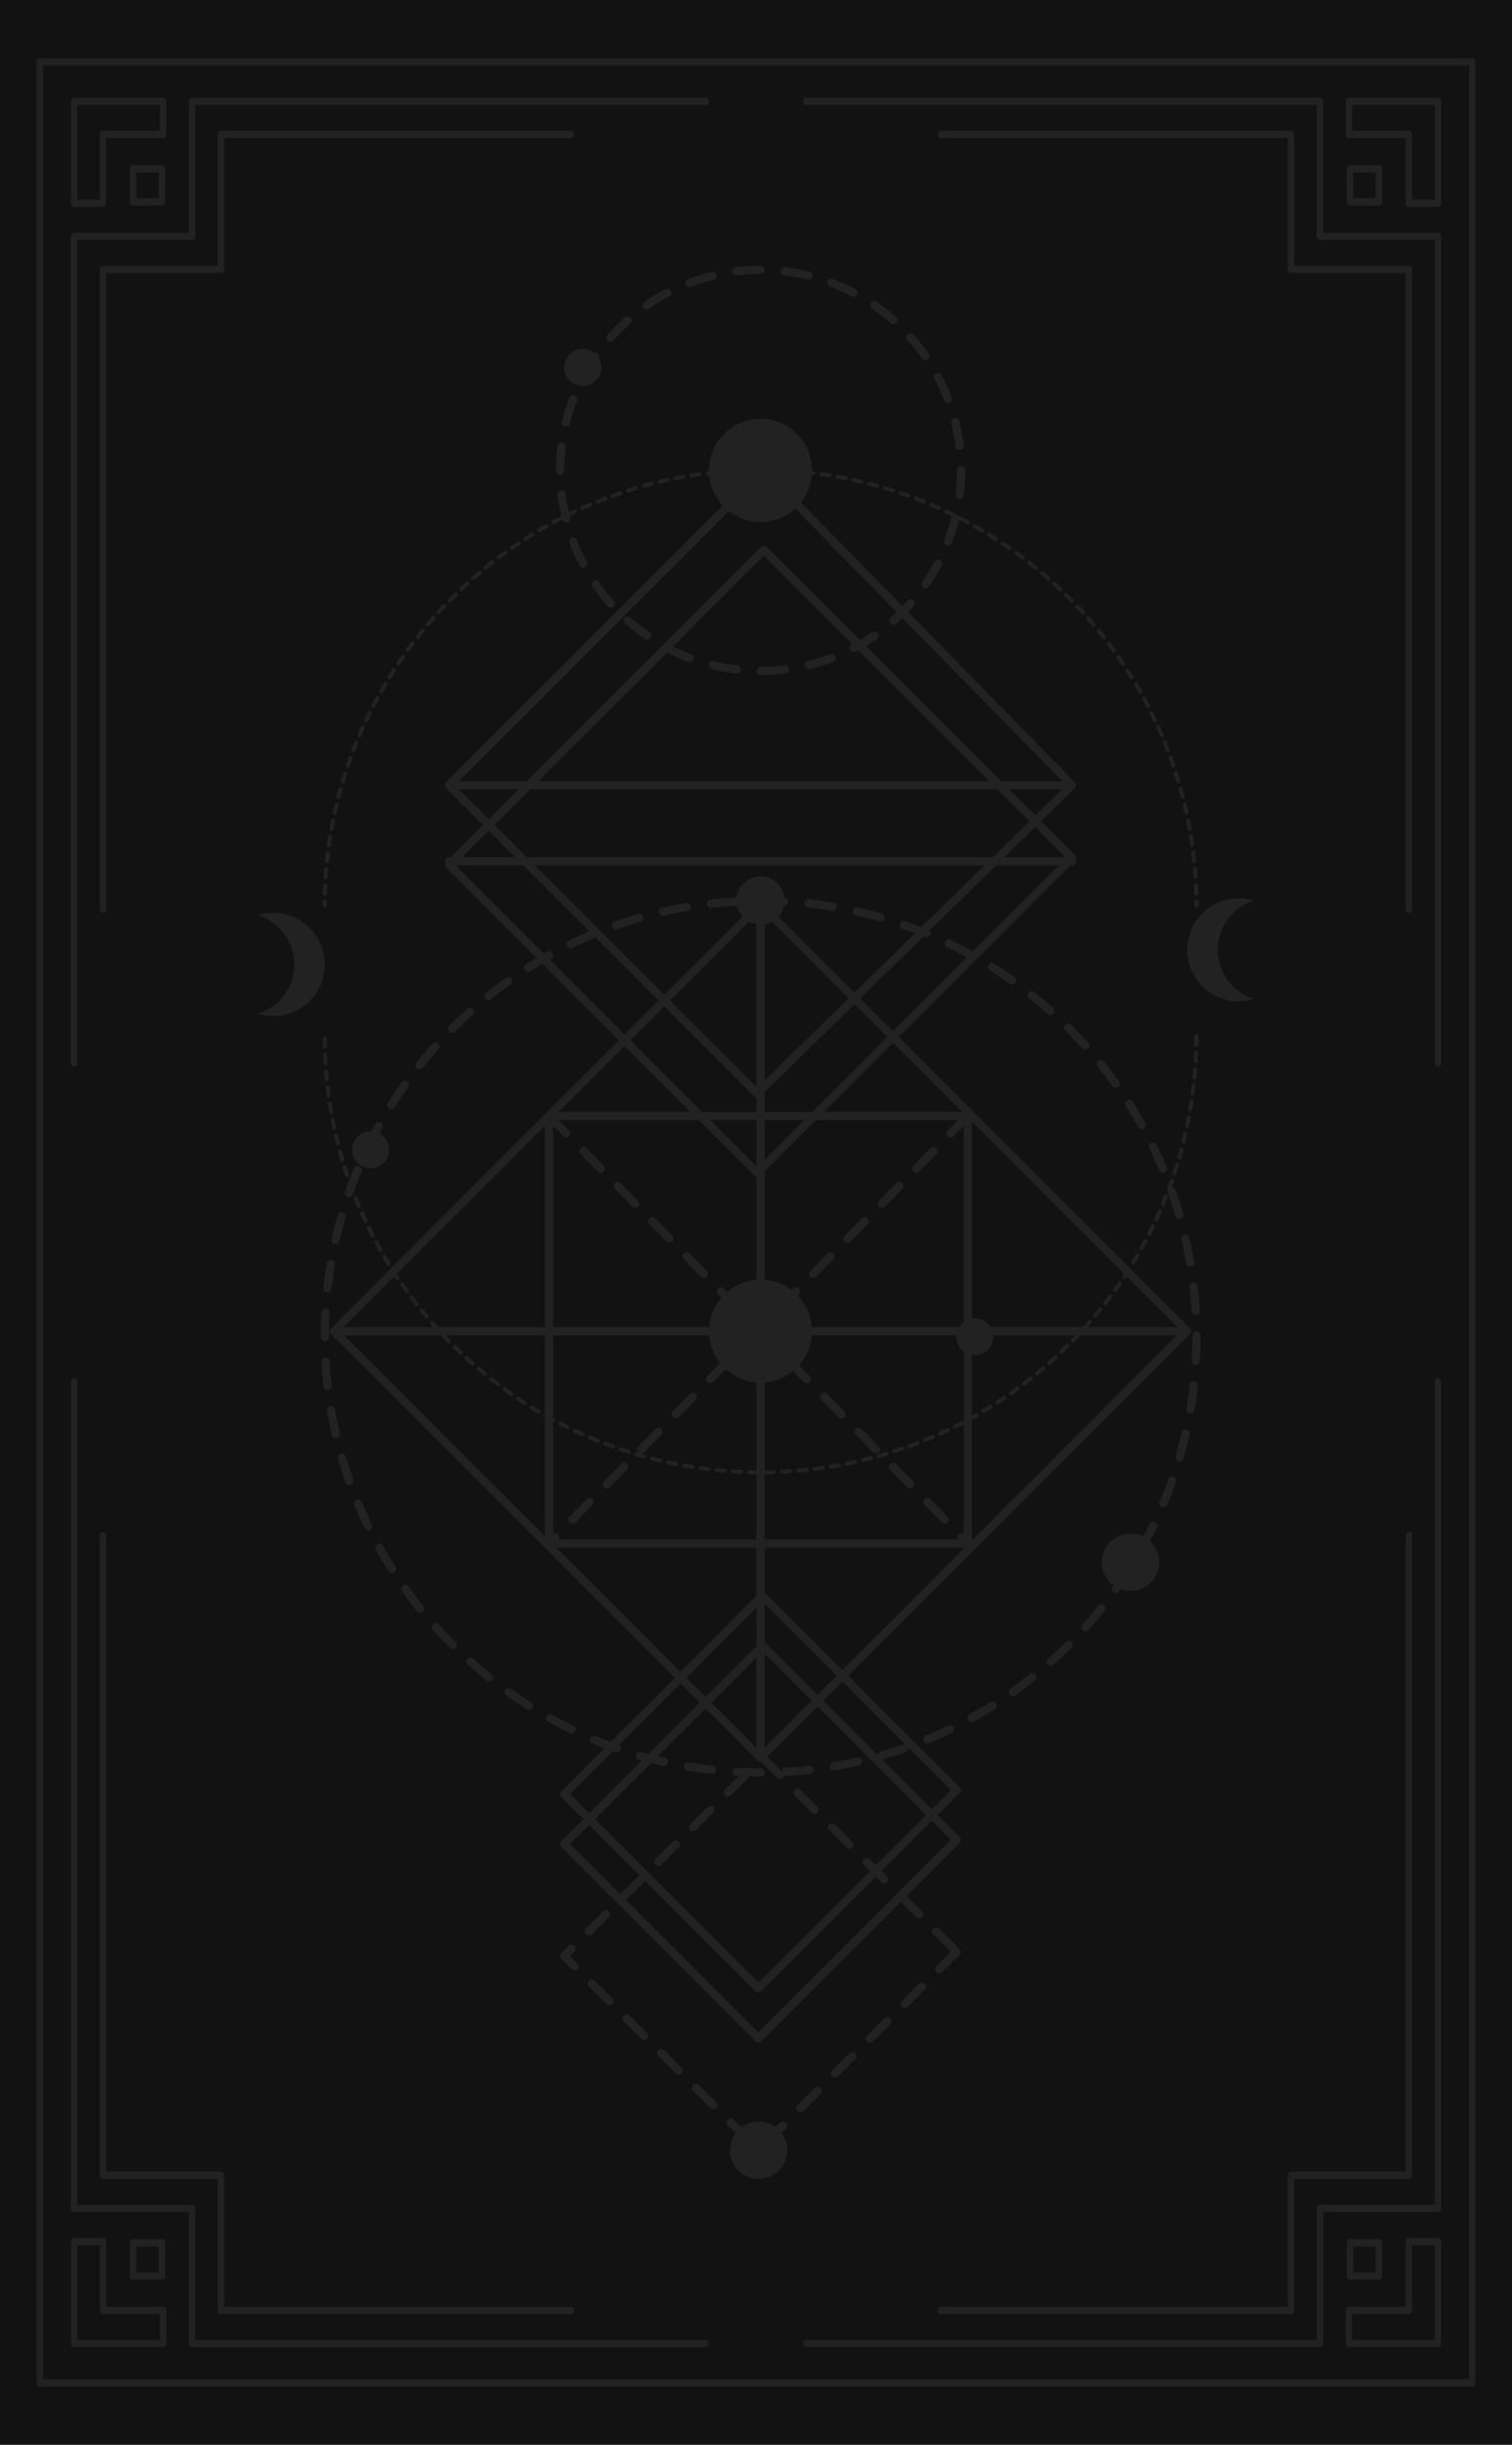 <svg xmlns="http://www.w3.org/2000/svg" id="Layer_1" viewBox="0 0 767 1240">
  <defs>
    <style>
      .cls-1{fill:#222}
    </style>
  </defs>
  <path fill="#121212" d="M0 0h767v1240H0z"/>
  <path d="M747.15 29.62c-.11-.02-.21-.04-.33-.04H20.17c-.41 0-.79.18-1.07.48-.02.02-.05.04-.07.07-.04.04-.07.09-.1.14-.03.04-.07.08-.09.13-.01.02-.02.05-.04.07-.15.28-.24.61-.24.96v1177.14c0 1.02.72 1.85 1.62 1.85h726.65c.89 0 1.62-.83 1.62-1.85V31.43c0-.89-.55-1.64-1.29-1.81Zm-1.94 1177.1H21.79V33.28h723.42v1173.44ZM35.97 539.17V119.9c0-1.02.72-1.85 1.62-1.85h58.2V51.38c0-1.02.72-1.85 1.62-1.85h260.6c.89 0 1.62.83 1.62 1.85s-.72 1.85-1.62 1.85H99.02v66.67c0 1.02-.72 1.85-1.62 1.85H39.2v417.43c0 1.02-.72 1.85-1.62 1.85s-1.62-.83-1.62-1.85ZM291.26 68.18c0 1.02-.72 1.85-1.62 1.85H113.69v66.67c0 1.02-.72 1.85-1.62 1.85H53.86v322.58c0 1.02-.72 1.85-1.62 1.85s-1.62-.83-1.62-1.85V136.7c0-1.02.72-1.85 1.62-1.85h58.21V68.18c0-1.02.72-1.85 1.62-1.85h177.57c.89 0 1.62.83 1.62 1.85ZM37.59 104.94h14.66c.89 0 1.62-.83 1.62-1.85V70.02h28.87c.89 0 1.62-.83 1.62-1.85v-16.8c0-1.02-.72-1.85-1.62-1.85H37.59c-.89 0-1.62.83-1.62 1.85v51.72c0 1.02.72 1.85 1.62 1.85Zm1.62-51.72h41.92v13.1H52.26c-.89 0-1.62.83-1.62 1.85v33.07H39.21V53.22ZM67.5 83.78c-.89 0-1.62.83-1.62 1.85v16.8c0 1.02.72 1.85 1.62 1.85h14.67c.89 0 1.62-.83 1.62-1.85v-16.8c0-1.02-.72-1.85-1.62-1.85H67.5Zm13.05 16.8H69.11v-13.1h11.44v13.1Zm603.71-30.56h28.87v33.07c0 1.02.72 1.85 1.62 1.85h14.67c.89 0 1.62-.83 1.62-1.85V51.37c0-1.02-.73-1.85-1.62-1.85h-45.15c-.89 0-1.62.83-1.62 1.85v16.8c0 1.02.72 1.85 1.62 1.85Zm1.62-16.8h41.92v48.02h-11.44V68.17c0-1.02-.72-1.85-1.62-1.85h-28.87v-13.1Zm-278.5-1.85c0-1.02.72-1.85 1.62-1.85h260.6c.89 0 1.62.83 1.62 1.85v66.67h58.2c.89 0 1.62.83 1.62 1.85v419.27c0 1.02-.73 1.85-1.62 1.85s-1.62-.83-1.62-1.85V121.75h-58.2c-.89 0-1.62-.83-1.62-1.85V53.23H408.99c-.89 0-1.62-.83-1.62-1.85Zm308.99 409.75c0 1.02-.72 1.85-1.62 1.85s-1.62-.83-1.62-1.85V138.55h-58.2c-.89 0-1.62-.83-1.62-1.85V70.03H477.35c-.89 0-1.62-.83-1.62-1.85s.73-1.85 1.62-1.85h177.57c.89 0 1.62.83 1.62 1.85v66.67h58.2c.89 0 1.62.83 1.62 1.85v324.43ZM684.84 83.78c-.89 0-1.62.83-1.62 1.85v16.8c0 1.02.72 1.85 1.62 1.85h14.67c.89 0 1.62-.83 1.62-1.85v-16.8c0-1.02-.73-1.85-1.62-1.85h-14.67Zm13.05 16.8h-11.44v-13.1h11.44v13.1ZM35.97 1120.1V700.83c0-1.02.72-1.85 1.62-1.85s1.62.83 1.62 1.85v417.43h58.2c.89 0 1.62.83 1.62 1.85v66.67h258.98c.89 0 1.62.83 1.62 1.85s-.72 1.85-1.62 1.85H97.41c-.89 0-1.62-.83-1.62-1.85v-66.67h-58.2c-.89 0-1.62-.83-1.62-1.85Zm74.49 51.72v-66.67H52.25c-.89 0-1.62-.83-1.62-1.85V778.87c0-1.02.72-1.85 1.62-1.85s1.62.83 1.62 1.85v322.59h58.21c.89 0 1.62.83 1.62 1.85v66.67h175.96c.89 0 1.62.83 1.62 1.85s-.72 1.85-1.62 1.85H112.07c-.89 0-1.62-.83-1.62-1.85Zm-72.87 18.65h45.15c.89 0 1.62-.83 1.62-1.85v-16.8c0-1.02-.72-1.85-1.62-1.85H53.87v-33.07c0-1.02-.72-1.85-1.62-1.85H37.59c-.89 0-1.62.83-1.62 1.85v51.72c0 1.02.72 1.85 1.62 1.85Zm1.62-51.72h11.43v33.07c0 1.02.72 1.85 1.62 1.85h28.87v13.1H39.21v-48.02Zm28.29-3.04c-.89 0-1.62.83-1.62 1.85v16.8c0 1.02.72 1.85 1.62 1.85h14.67c.89 0 1.62-.83 1.62-1.85v-16.8c0-1.02-.72-1.85-1.62-1.85H67.5Zm13.05 16.8H69.11v-13.1h11.44v13.1Zm635.82-373.64v324.43c0 1.02-.72 1.85-1.62 1.85h-58.2v66.67c0 1.02-.72 1.85-1.62 1.85H477.36c-.89 0-1.62-.83-1.62-1.85s.73-1.85 1.62-1.85h175.96v-66.67c0-1.02.72-1.85 1.62-1.85h58.2V778.86c0-1.02.72-1.85 1.62-1.85s1.62.83 1.62 1.85Zm-308.99 409.75c0-1.02.72-1.85 1.62-1.85h258.99v-66.67c0-1.02.72-1.85 1.62-1.85h58.2V700.82c0-1.02.72-1.85 1.62-1.85s1.62.83 1.62 1.85v419.27c0 1.02-.73 1.85-1.62 1.85h-58.2v66.67c0 1.02-.72 1.85-1.62 1.85h-260.6c-.89 0-1.62-.83-1.62-1.85Zm322.04-53.57h-14.67c-.89 0-1.62.83-1.62 1.85v33.07h-28.87c-.89 0-1.62.83-1.62 1.85v16.8c0 1.02.72 1.85 1.62 1.85h45.15c.89 0 1.62-.83 1.62-1.85v-51.72c0-1.02-.73-1.85-1.62-1.85Zm-1.62 51.72h-41.92v-13.1h28.87c.89 0 1.62-.83 1.62-1.85v-33.07h11.44v48.02Zm-28.3-30.56c.89 0 1.62-.83 1.62-1.85v-16.8c0-1.02-.73-1.85-1.62-1.85h-14.67c-.89 0-1.62.83-1.62 1.85v16.8c0 1.02.72 1.85 1.62 1.85h14.67Zm-13.05-16.8h11.44v13.1h-11.44v-13.1Z" class="cls-1"/>
  <path d="M467.75 181.89c.4.58 1.05.9 1.71.9.41 0 .82-.12 1.18-.37.94-.65 1.18-1.95.52-2.89-2.37-3.42-4.98-6.73-7.75-9.84-.76-.86-2.08-.94-2.93-.17-.86.76-.94 2.08-.17 2.93 2.66 2.99 5.16 6.17 7.44 9.45Zm-25.44-25.37c3.29 2.27 6.48 4.76 9.48 7.41.39.35.89.52 1.38.52.57 0 1.15-.24 1.56-.7.76-.86.68-2.17-.18-2.93-3.12-2.76-6.45-5.36-9.87-7.72-.95-.65-2.24-.41-2.89.53-.65.94-.41 2.24.53 2.89Zm-44.41 181c-3.95.47-8 .72-12.01.72-1.15 0-2.08.93-2.08 2.08s.93 2.08 2.08 2.08c4.18 0 8.38-.25 12.51-.75 1.14-.13 1.95-1.17 1.81-2.31-.14-1.14-1.18-1.96-2.31-1.81Zm87.57-99.1v.2c0 4.01-.24 8.05-.71 12.01-.13 1.14.67 2.17 1.82 2.31.09.01.17.01.25.01 1.04 0 1.93-.77 2.06-1.83.49-4.12.75-8.33.75-12.51v-.2c0-1.15-.93-2.08-2.08-2.08s-2.08.93-2.08 2.08Zm-175.83-65.09c.57 0 1.15-.23 1.56-.7 2.65-2.99 5.5-5.86 8.5-8.52.86-.76.94-2.08.17-2.93-.76-.86-2.08-.94-2.93-.17-3.11 2.77-6.09 5.75-8.85 8.87-.76.86-.68 2.17.18 2.93.39.35.89.52 1.38.52Zm172.92 41.25c.96 3.87 1.69 7.86 2.18 11.82.13 1.06 1.02 1.82 2.06 1.82.09 0 .17 0 .25-.01 1.14-.14 1.95-1.18 1.81-2.31-.51-4.14-1.27-8.28-2.26-12.33-.27-1.12-1.4-1.79-2.52-1.52s-1.79 1.4-1.52 2.52Zm-3.6-11.47c.31.83 1.1 1.34 1.94 1.34.25 0 .49-.05.74-.13 1.07-.41 1.61-1.61 1.2-2.68-1.48-3.89-3.22-7.73-5.17-11.42-.53-1.02-1.79-1.4-2.81-.87-1.02.53-1.4 1.79-.87 2.81 1.87 3.54 3.54 7.22 4.96 10.96Zm-10.58 94.98c.36.25.77.37 1.18.37.66 0 1.31-.31 1.71-.9 2.37-3.43 4.56-7.04 6.49-10.72.53-1.02.14-2.27-.87-2.81-1.02-.53-2.27-.14-2.81.87-1.86 3.53-3.95 7-6.23 10.29-.65.94-.41 2.24.53 2.89Zm-47.16 33.69c-3.73 1.42-7.6 2.63-11.48 3.58-1.12.27-1.8 1.4-1.52 2.51.23.95 1.08 1.58 2.02 1.58.17 0 .33-.02.5-.06 4.04-1 8.07-2.25 11.96-3.73 1.08-.41 1.61-1.61 1.2-2.68-.41-1.08-1.61-1.61-2.68-1.2Zm-113.01-24.31c.41.46.98.7 1.56.7.49 0 .98-.17 1.38-.52.86-.76.94-2.08.17-2.93-2.65-2.99-5.16-6.17-7.43-9.46-.65-.94-1.94-1.18-2.89-.53-.94.65-1.18 1.94-.53 2.89 2.37 3.42 4.97 6.73 7.74 9.85Zm41.44-161.88c.25 0 .49-.05.74-.13 3.73-1.42 7.6-2.63 11.48-3.59 1.12-.27 1.79-1.4 1.52-2.51-.27-1.12-1.4-1.79-2.51-1.52-4.04 1-8.07 2.26-11.96 3.74-1.07.41-1.61 1.61-1.2 2.68.31.83 1.1 1.34 1.94 1.34Zm-32.57 170.72c3.12 2.76 6.44 5.36 9.87 7.73.36.25.77.37 1.18.37.66 0 1.31-.31 1.71-.9.65-.94.41-2.24-.53-2.89-3.29-2.27-6.47-4.77-9.47-7.42-.86-.76-2.17-.68-2.93.18-.76.86-.68 2.17.18 2.93Zm103.97-170.96c3.73 1.41 7.43 3.07 10.98 4.93.31.16.63.24.96.24.75 0 1.47-.41 1.84-1.12.53-1.02.14-2.27-.88-2.81-3.69-1.94-7.54-3.66-11.44-5.13-1.08-.4-2.27.13-2.68 1.21-.41 1.08.13 2.27 1.21 2.68Zm-136.9 95.36c1.15 0 2.08-.98 2.08-2.12 0-3.97.23-7.98.7-11.91.13-1.14-.67-2.17-1.82-2.3-1.14-.14-2.17.67-2.3 1.82-.49 4.09-.73 8.26-.73 12.41v.1c0 1.15.93 2.03 2.08 2.03Zm89.3-101.02c.09 0 .17 0 .25-.01 3.95-.48 8-.73 12.01-.73 1.15 0 2.08-.94 2.07-2.08 0-1.15-.93-2.07-2.08-2.07-4.18 0-8.38.26-12.5.76-1.14.14-1.95 1.18-1.81 2.31.13 1.06 1.02 1.82 2.06 1.82Zm-86.89 76.66c.17.04.33.06.49.06.94 0 1.78-.63 2.02-1.58.95-3.89 2.15-7.76 3.57-11.49.41-1.08-.13-2.27-1.21-2.68s-2.27.13-2.68 1.21c-1.48 3.89-2.73 7.92-3.71 11.98-.27 1.12.41 2.24 1.52 2.51Zm87.34 121.13c-3.97-.47-7.96-1.2-11.83-2.14-1.12-.27-2.24.41-2.51 1.52s.41 2.24 1.52 2.51c4.04.99 8.18 1.74 12.33 2.24.09.01.17.01.25.01 1.04 0 1.93-.77 2.06-1.83.13-1.14-.67-2.17-1.82-2.31ZM327.98 157c.41 0 .82-.12 1.18-.37 3.29-2.28 6.75-4.38 10.27-6.24 1.02-.53 1.4-1.79.87-2.81-.53-1.02-1.79-1.4-2.81-.87-3.68 1.94-7.28 4.13-10.7 6.5-.94.65-1.18 1.95-.52 2.89.4.58 1.05.9 1.71.9Zm69.75-17.38c3.97.47 7.96 1.19 11.84 2.14.17.04.33.06.49.06.94 0 1.78-.63 2.02-1.58.27-1.12-.41-2.24-1.52-2.51-4.04-.99-8.19-1.74-12.33-2.22-1.14-.14-2.17.68-2.3 1.82-.13 1.14.68 2.17 1.82 2.3Zm-107.7 133.14c-1.07.41-1.61 1.61-1.2 2.68 1.48 3.89 3.22 7.74 5.16 11.42.37.71 1.1 1.11 1.84 1.11.33 0 .66-.08.97-.24 1.02-.53 1.4-1.79.87-2.81-1.86-3.53-3.53-7.22-4.95-10.96-.41-1.08-1.61-1.61-2.68-1.2Zm58.73 189.27c1.13-.19 1.89-1.27 1.7-2.4-.19-1.13-1.27-1.89-2.4-1.7-4.1.7-8.22 1.52-12.27 2.45-1.12.25-1.82 1.37-1.56 2.49.22.96 1.08 1.62 2.02 1.62.15 0 .31-.02.47-.05 3.97-.91 8.02-1.72 12.05-2.41Zm-25.09 1.5c-3.99 1.16-8 2.45-11.92 3.82-1.08.38-1.65 1.57-1.27 2.65.3.86 1.1 1.39 1.96 1.39.23 0 .46-.04.69-.12 3.84-1.35 7.78-2.61 11.7-3.75 1.1-.32 1.74-1.47 1.42-2.57s-1.47-1.74-2.57-1.42Zm86.27-3.33c4.06.44 8.15 1.01 12.17 1.68.11.02.23.03.34.03 1 0 1.88-.72 2.04-1.74.19-1.13-.57-2.2-1.71-2.39-4.09-.68-8.26-1.26-12.4-1.71-1.14-.12-2.16.7-2.29 1.84-.13 1.14.7 2.16 1.84 2.29h.01Zm24.22 4.04c3.97.9 7.98 1.92 11.9 3.03.19.05.38.08.57.08.9 0 1.74-.59 2-1.51.31-1.1-.33-2.25-1.43-2.57-3.99-1.14-8.08-2.18-12.13-3.09-1.12-.25-2.23.45-2.49 1.57s.45 2.23 1.57 2.49Zm-72.67 431.33c-4.05-.45-8.14-1.02-12.17-1.69-1.14-.19-2.2.57-2.39 1.7s.57 2.2 1.7 2.39c4.1.69 8.26 1.27 12.39 1.72.08 0 .15.01.23.01 1.04 0 1.94-.79 2.06-1.85.13-1.14-.69-2.16-1.84-2.29ZM230.81 523.23c2.87-2.88 5.87-5.73 8.91-8.45.86-.77.93-2.08.16-2.93s-2.08-.93-2.93-.16c-3.1 2.78-6.15 5.67-9.08 8.61-.81.82-.81 2.12 0 2.94.41.4.94.61 1.47.61s1.06-.2 1.47-.61Zm290.95-19.74c-.71.9-.57 2.2.33 2.92 3.19 2.54 6.35 5.2 9.4 7.92.39.35.89.53 1.38.53.57 0 1.14-.23 1.55-.69.76-.86.69-2.17-.17-2.93-3.1-2.77-6.33-5.48-9.57-8.06-.9-.71-2.2-.57-2.92.33Zm-321.51 58.1c2.16-3.45 4.46-6.89 6.83-10.22.66-.94.44-2.23-.49-2.89s-2.23-.44-2.89.49c-2.41 3.39-4.74 6.89-6.95 10.42-.61.97-.31 2.25.65 2.87.34.21.73.32 1.1.32.69 0 1.37-.35 1.76-.98Zm48.84-54.77c3.18-2.55 6.48-5.04 9.79-7.4.94-.67 1.15-1.96.49-2.9-.67-.94-1.96-1.15-2.9-.49-3.38 2.4-6.73 4.94-9.98 7.54-.9.71-1.04 2.02-.32 2.92.41.51 1.02.78 1.62.78.45 0 .92-.15 1.3-.45Zm255.16-18.14c-.98-.61-2.25-.31-2.87.65-.61.98-.31 2.25.65 2.87 3.46 2.17 6.9 4.46 10.23 6.82.37.26.78.38 1.2.38.65 0 1.29-.31 1.7-.88.66-.94.44-2.23-.49-2.89-3.39-2.4-6.89-4.74-10.42-6.95ZM604.5 665.03c.07 1.1.98 1.96 2.07 1.96h.12c1.14-.07 2.02-1.05 1.95-2.19-.24-4.16-.6-8.34-1.07-12.47-.13-1.14-1.15-1.96-2.3-1.83-1.14.13-1.96 1.16-1.83 2.3.46 4.04.82 8.16 1.05 12.23Zm-14.52-70.17c.27 0 .53-.05.8-.16 1.06-.44 1.56-1.66 1.12-2.72-1.6-3.83-3.33-7.66-5.14-11.39-.5-1.03-1.74-1.46-2.77-.96s-1.46 1.74-.96 2.77c1.78 3.66 3.47 7.42 5.04 11.18.33.79 1.1 1.28 1.92 1.28ZM480.96 875.24c-3.66 1.77-7.43 3.45-11.18 5.02-1.06.44-1.56 1.66-1.12 2.71.33.8 1.1 1.28 1.92 1.28.27 0 .53-.05.79-.16 3.83-1.59 7.67-3.31 11.4-5.11 1.04-.5 1.46-1.74.97-2.77-.5-1.04-1.74-1.47-2.77-.97Zm120.76-234.59c.17 1.02 1.05 1.72 2.04 1.72.11 0 .23 0 .35-.03 1.13-.19 1.89-1.27 1.7-2.4-.7-4.1-1.53-8.22-2.46-12.27-.26-1.12-1.38-1.81-2.49-1.56-1.12.26-1.82 1.37-1.56 2.49.92 3.97 1.72 8.02 2.41 12.04Zm-3.51-22.43c.19 0 .39-.03.58-.08 1.1-.32 1.74-1.47 1.42-2.57-1.16-3.98-2.45-8-3.83-11.92-.3-.86-1.12-1.39-1.98-1.38.36-.98.72-1.95 1.06-2.93.19-.54-.09-1.14-.63-1.32-.54-.19-1.14.09-1.32.63-.46 1.3-.93 2.61-1.42 3.9-.17.44 0 .91.35 1.18-.13.41-.13.87.02 1.3 1.36 3.85 2.62 7.78 3.75 11.69.26.91 1.1 1.5 1.99 1.5Zm-163.47 273.2c-3.97.91-8.02 1.71-12.05 2.39-1.13.19-1.89 1.26-1.7 2.39.17 1.02 1.05 1.73 2.04 1.73.11 0 .23 0 .35-.03 4.1-.69 8.23-1.51 12.27-2.44 1.12-.25 1.82-1.37 1.56-2.49-.25-1.12-1.38-1.82-2.49-1.56Zm167.18-166.37c-1.12-.26-2.23.45-2.49 1.56-.9 3.98-1.93 7.98-3.06 11.89-.31 1.1.32 2.25 1.42 2.57.19.05.39.08.57.08.9 0 1.73-.59 2-1.5 1.14-3.99 2.19-8.06 3.11-12.12.25-1.12-.45-2.23-1.56-2.49Zm5.03-49.82c-1.15 0-2.08.94-2.07 2.08v.57c0 4.09-.11 8.22-.34 12.28-.06 1.14.82 2.12 1.96 2.19h.11c1.1 0 2.01-.86 2.07-1.96.23-4.14.35-8.34.35-12.51v-.58c0-1.15-.94-2.07-2.08-2.07ZM502.41 863.34c-3.45 2.17-7 4.28-10.56 6.25-1 .55-1.37 1.82-.81 2.83.38.68 1.09 1.07 1.82 1.07.34 0 .69-.08 1-.26 3.63-2.01 7.25-4.15 10.76-6.36.97-.61 1.26-1.89.65-2.87-.61-.97-1.89-1.26-2.87-.65ZM176.34 607.11c.23.08.45.11.68.11.86 0 1.66-.53 1.96-1.4.13-.35.26-.71.39-1.07.53-.2.81-.8.6-1.34-.02-.05-.04-.11-.06-.16 1.09-3 2.22-5.99 3.44-8.93.44-1.06-.07-2.27-1.13-2.71-1.06-.43-2.28.07-2.71 1.13-.86 2.07-1.68 4.17-2.48 6.28-.41.25-.61.75-.45 1.22-.52 1.41-1.05 2.82-1.54 4.22-.37 1.08.19 2.26 1.28 2.65h.01Zm429.47 93.45c-1.14-.13-2.16.69-2.29 1.83-.45 4.05-1.02 8.14-1.7 12.17-.19 1.13.57 2.2 1.7 2.39.12.02.23.03.35.03 1 0 1.88-.71 2.04-1.73.69-4.1 1.28-8.26 1.73-12.39.13-1.14-.69-2.16-1.84-2.29Zm-65.1 132.2c-2.89 2.89-5.89 5.73-8.93 8.44-.86.76-.93 2.08-.17 2.93.41.46.98.69 1.55.69.49 0 .99-.17 1.38-.53 3.09-2.77 6.15-5.66 9.09-8.6.81-.81.81-2.12 0-2.94-.81-.81-2.12-.81-2.94 0Zm-18.3 16.36c-3.19 2.55-6.49 5.04-9.8 7.39-.94.66-1.16 1.96-.49 2.89.41.57 1.04.88 1.7.88.41 0 .84-.13 1.2-.39 3.37-2.4 6.73-4.93 9.99-7.53.9-.71 1.04-2.02.33-2.92s-2.02-1.04-2.92-.33Zm72.89-100.18c-1.08-.37-2.26.19-2.65 1.28-1.35 3.85-2.83 7.72-4.39 11.5-.44 1.06.07 2.28 1.12 2.71.26.11.53.16.79.16.82 0 1.59-.48 1.92-1.28 1.6-3.85 3.1-7.79 4.47-11.71.38-1.08-.19-2.26-1.28-2.65Zm-35.29 65.19c-.9-.71-2.2-.57-2.92.33-2.55 3.19-5.22 6.35-7.93 9.38-.76.86-.69 2.17.16 2.93.39.35.89.53 1.38.53.57 0 1.14-.23 1.55-.69 2.77-3.09 5.49-6.31 8.08-9.56.71-.9.57-2.2-.33-2.92Zm-269.95 65.14c.77 0 1.52-.43 1.87-1.18.5-1.04.06-2.28-.97-2.77-3.68-1.78-7.36-3.67-10.92-5.65-1-.55-2.26-.19-2.83.82s-.19 2.26.82 2.83c3.63 2.01 7.38 3.95 11.13 5.75.29.14.59.21.9.21ZM172.24 629.44c.9-3.97 1.92-7.98 3.04-11.9.31-1.1-.32-2.25-1.42-2.57-1.1-.32-2.25.32-2.57 1.42-1.14 3.99-2.18 8.08-3.1 12.13-.25 1.12.45 2.23 1.57 2.49.15.03.31.05.46.05.95 0 1.8-.65 2.02-1.62Zm22 154.54c-.55-1-1.82-1.36-2.83-.81-1 .55-1.36 1.82-.81 2.83 2.01 3.63 4.16 7.25 6.37 10.76.39.63 1.07.97 1.76.97.38 0 .76-.1 1.11-.32.97-.61 1.26-1.9.65-2.87-2.17-3.45-4.28-7-6.25-10.56Zm346.19-264.2c-.81.82-.81 2.12 0 2.94 2.89 2.87 5.73 5.87 8.46 8.91.41.45.98.69 1.54.69.49 0 .99-.17 1.39-.53.86-.77.92-2.08.16-2.93-2.78-3.09-5.67-6.15-8.62-9.07-.82-.81-2.12-.81-2.94 0ZM183.57 761.91c-.44-1.06-1.66-1.56-2.71-1.12-1.06.44-1.56 1.66-1.12 2.71 1.59 3.82 3.31 7.66 5.12 11.4.36.74 1.1 1.17 1.87 1.17.3 0 .61-.07.9-.21 1.04-.5 1.46-1.74.97-2.77-1.78-3.67-3.47-7.43-5.02-11.18Zm380.68-211.12c.41.57 1.04.87 1.69.87.41 0 .84-.13 1.2-.39.94-.67 1.15-1.96.48-2.9-2.41-3.38-4.95-6.73-7.55-9.97-.71-.9-2.02-1.04-2.92-.32-.9.71-1.04 2.02-.32 2.92 2.55 3.18 5.04 6.47 7.41 9.79Zm-294.8 312.63c-3.45-2.17-6.89-4.47-10.22-6.83-.94-.66-2.23-.44-2.89.49s-.44 2.23.49 2.89c3.39 2.4 6.89 4.75 10.41 6.96.34.21.73.32 1.1.32.69 0 1.36-.34 1.76-.97.61-.97.32-2.25-.65-2.87Zm-46.8-39.5c-.77-.86-2.08-.93-2.93-.16s-.93 2.08-.16 2.93c2.77 3.09 5.67 6.15 8.6 9.09.41.41.94.61 1.47.61s1.06-.2 1.47-.61c.81-.81.81-2.12 0-2.94-2.88-2.88-5.73-5.88-8.44-8.92Zm163.37 72.97h-.15c-4.03 0-8.11-.11-12.13-.33-1.13-.07-2.12.82-2.18 1.96-.06 1.15.82 2.12 1.96 2.18.38.02.77.03 1.16.05l-6.85 6.85c-.81.81-.81 2.12 0 2.94.41.41.94.61 1.47.61s1.06-.2 1.47-.61l8.81-8.81c.22-.22.38-.49.48-.76 1.94.05 3.89.08 5.85.08h.13c1.15 0 2.08-.93 2.08-2.08s-.93-2.08-2.08-2.08h-.01Zm-136.6-47.69c-3.19-2.54-6.35-5.21-9.39-7.92-.86-.76-2.17-.69-2.93.17-.76.86-.69 2.17.17 2.93 3.1 2.77 6.32 5.48 9.57 8.08.38.31.84.45 1.3.45.61 0 1.22-.27 1.62-.78.71-.9.57-2.2-.33-2.92Zm-42.09-44.46c-.67-.94-1.96-1.16-2.9-.49-.94.66-1.16 1.96-.49 2.9 2.41 3.38 4.94 6.74 7.54 9.98.41.51 1.02.78 1.62.78.45 0 .92-.15 1.3-.45.9-.71 1.04-2.02.33-2.92-2.55-3.19-5.04-6.48-7.4-9.8Zm-31.89-65.96c-.32-1.1-1.47-1.74-2.57-1.42-1.1.32-1.74 1.47-1.42 2.57 1.16 3.99 2.43 8 3.81 11.92.3.86 1.1 1.39 1.96 1.39.23 0 .46-.04.69-.12 1.08-.38 1.65-1.56 1.27-2.65-1.35-3.85-2.61-7.78-3.74-11.7Zm-10.65-58.54c1.15 0 2.08-.93 2.08-2.08v-.29c0-3.99.11-8.02.32-11.99.06-1.14-.82-2.12-1.96-2.18-1.16-.07-2.12.82-2.18 1.96-.22 4.04-.33 8.15-.33 12.23v.28c0 1.15.93 2.08 2.08 2.08Zm1.11-24.76c.08 0 .15.01.23.01 1.04 0 1.94-.79 2.06-1.85.45-4.06 1.02-8.15 1.68-12.17.19-1.13-.57-2.2-1.7-2.39-1.13-.18-2.2.57-2.39 1.7-.68 4.09-1.26 8.26-1.72 12.39-.13 1.14.69 2.16 1.84 2.29Zm45.66-113.62c.38.31.84.45 1.29.45.61 0 1.22-.27 1.62-.78 2.54-3.19 5.2-6.35 7.92-9.39.76-.86.69-2.17-.17-2.93s-2.16-.69-2.93.17c-2.77 3.1-5.48 6.32-8.07 9.57-.71.9-.57 2.2.33 2.92Zm-39.19 185.02c-.91-3.97-1.72-8.02-2.4-12.05-.19-1.13-1.26-1.89-2.4-1.7-1.13.19-1.89 1.26-1.7 2.4.69 4.1 1.52 8.23 2.45 12.27.22.96 1.08 1.62 2.02 1.62.15 0 .31-.01.47-.05 1.12-.25 1.82-1.37 1.56-2.49Zm-5.95-21.91c1.14-.13 1.96-1.16 1.83-2.3-.45-4.04-.8-8.16-1.04-12.24-.07-1.15-1.04-2.01-2.19-1.96-1.14.07-2.02 1.05-1.96 2.19.23 4.16.59 8.35 1.06 12.47.12 1.06 1.02 1.84 2.06 1.84.08 0 .15 0 .23-.01Zm410.94-133.45c.38.68 1.09 1.07 1.82 1.07.34 0 .69-.09 1.01-.26 1-.56 1.36-1.82.8-2.83-2.02-3.62-4.16-7.24-6.39-10.75-.61-.97-1.9-1.26-2.87-.65-.97.61-1.26 1.9-.65 2.87 2.18 3.44 4.29 6.99 6.27 10.55ZM164.78 460.48c.57 0 1.04-.47 1.04-1.04v-2.07c0-.57-.45-1.04-1.03-1.05-.57-.04-1.04.45-1.05 1.03v2.08c0 .57.47 1.04 1.04 1.04Zm47.04-136.34c.31 0 .61-.13.82-.4.85-1.08 1.7-2.15 2.57-3.21.36-.45.29-1.1-.15-1.46-.44-.36-1.1-.29-1.46.15-.88 1.08-1.74 2.16-2.59 3.25-.35.45-.27 1.1.17 1.46.19.15.41.22.64.22Zm-4.98 6.61c.32 0 .64-.15.84-.43.81-1.11 1.62-2.21 2.45-3.31.35-.46.25-1.11-.2-1.46-.46-.35-1.11-.25-1.46.2-.84 1.1-1.66 2.22-2.47 3.34-.33.46-.23 1.12.23 1.45.19.13.4.2.61.2Zm15.67-19.23c.28 0 .56-.11.77-.34.92-1.02 1.86-2.02 2.8-3.01.39-.41.37-1.08-.04-1.47-.41-.39-1.08-.37-1.47.04-.96 1-1.9 2.02-2.83 3.04-.39.42-.35 1.08.07 1.47.2.18.45.27.7.27Zm-5.46 6.21c.29 0 .59-.13.79-.37.89-1.05 1.78-2.08 2.69-3.12.38-.43.33-1.09-.09-1.46-.43-.38-1.09-.33-1.46.09-.92 1.04-1.82 2.09-2.71 3.15-.37.43-.31 1.1.12 1.46.19.17.43.25.67.25Zm11.14-12.21c.27 0 .53-.11.74-.31.96-.98 1.93-1.94 2.91-2.91.41-.4.41-1.06.01-1.47-.4-.41-1.06-.41-1.47-.01-.99.97-1.97 1.94-2.94 2.93-.4.41-.39 1.07.01 1.47.2.2.47.3.73.3Zm-39.21 53.26c.15.08.31.11.47.11.37 0 .74-.21.92-.56.63-1.22 1.28-2.44 1.93-3.64.27-.5.09-1.14-.42-1.41-.5-.27-1.14-.09-1.41.42-.66 1.22-1.31 2.45-1.95 3.67-.27.51-.07 1.14.44 1.4h.01Zm13.12-21.25c.33 0 .66-.16.86-.46.76-1.14 1.54-2.27 2.32-3.4.33-.47.21-1.12-.25-1.44s-1.12-.21-1.44.25c-.79 1.14-1.58 2.28-2.34 3.43-.32.47-.19 1.12.29 1.44.18.12.38.17.57.17Zm-9.21 13.95c.16.09.34.13.51.13.36 0 .71-.19.9-.53.67-1.2 1.37-2.38 2.06-3.57.29-.49.13-1.13-.37-1.42-.49-.29-1.13-.13-1.42.37-.71 1.2-1.4 2.39-2.08 3.6-.28.5-.11 1.14.39 1.42Zm41.2-51.75c.25 0 .51-.09.71-.28 1-.94 2-1.87 3.01-2.79.43-.39.45-1.04.07-1.47-.39-.42-1.04-.45-1.47-.07-1.02.93-2.04 1.87-3.05 2.82-.41.39-.43 1.05-.04 1.47.21.21.48.33.75.33Zm-37.02 44.6c.17.11.36.15.55.15.35 0 .69-.17.88-.49.72-1.17 1.46-2.33 2.2-3.49.31-.48.17-1.12-.31-1.44-.48-.31-1.13-.17-1.44.31-.75 1.16-1.49 2.34-2.22 3.52-.3.49-.15 1.13.34 1.43Zm49.44-55.5c.23 0 .46-.07.65-.23 1.06-.86 2.13-1.72 3.21-2.57.45-.35.53-1.01.18-1.46-.35-.45-1.01-.53-1.46-.18-1.09.86-2.17 1.72-3.25 2.59-.45.36-.51 1.02-.15 1.46.21.25.51.38.81.38Zm34.25-22.9c.17 0 .33-.04.49-.13 1.2-.65 2.41-1.29 3.63-1.92.11-.06.2-.14.28-.23.3.83 1.08 1.37 1.94 1.37.17 0 .33-.02.5-.06 1.12-.27 1.79-1.4 1.52-2.51-.05-.21-.09-.42-.15-.63 1.08-.53 2.16-1.06 3.26-1.57.52-.25.74-.86.49-1.38-.25-.52-.86-.74-1.38-.49-.96.45-1.9.92-2.85 1.38-.65-3.01-1.17-6.07-1.54-9.12-.14-1.14-1.18-1.96-2.31-1.81-1.14.14-1.95 1.17-1.81 2.31.44 3.64 1.1 7.29 1.92 10.87-.26-.09-.56-.09-.83.05-1.23.63-2.45 1.28-3.66 1.94-.5.27-.69.9-.42 1.41.19.35.55.54.92.54Zm-7.18 4.06c.18 0 .36-.05.53-.15 1.18-.69 2.36-1.38 3.55-2.06.5-.28.67-.92.39-1.42s-.92-.67-1.42-.39c-1.2.68-2.4 1.37-3.59 2.07-.49.29-.65.93-.37 1.42.19.33.54.51.9.51Zm-7.02 4.34c.19 0 .39-.05.56-.17 1.15-.74 2.31-1.47 3.47-2.18.49-.3.64-.94.34-1.43s-.94-.64-1.43-.34c-1.18.73-2.34 1.46-3.51 2.2-.48.31-.62.96-.31 1.44.2.31.53.47.88.47Zm35.59-19.55c.16.41.55.65.96.65.13 0 .26-.03.39-.07 1.27-.51 2.55-1.02 3.83-1.5.53-.21.8-.81.6-1.34-.21-.53-.81-.8-1.34-.6-1.3.49-2.59 1-3.87 1.52-.53.21-.79.82-.57 1.35Zm-42.46 24.16c.21 0 .41-.06.59-.19 1.12-.78 2.25-1.56 3.39-2.32.47-.32.6-.96.29-1.44-.32-.47-.96-.61-1.44-.29-1.15.77-2.29 1.55-3.43 2.34-.47.33-.59.98-.26 1.44.2.29.53.45.86.45Zm-19.5 15.27c.24 0 .49-.09.68-.26 1.03-.9 2.07-1.8 3.12-2.68.44-.37.49-1.02.13-1.46s-1.03-.49-1.46-.13c-1.06.9-2.1 1.8-3.15 2.71-.43.38-.47 1.04-.09 1.46.21.23.49.35.78.35Zm75.52-44.44c-.19-.54-.77-.84-1.32-.65-1.31.45-2.62.9-3.92 1.37-.54.19-.82.79-.63 1.33.15.42.55.69.98.69.12 0 .23-.02.35-.06 1.29-.47 2.59-.92 3.88-1.36.54-.19.84-.77.65-1.32ZM253 283.8c.21 0 .43-.07.62-.21 1.1-.82 2.2-1.64 3.31-2.44.47-.33.57-.99.23-1.45s-.98-.57-1.45-.23c-1.12.81-2.23 1.63-3.33 2.47-.46.35-.55 1-.21 1.46.21.27.51.41.83.41Zm348.68 132.63c.27 1.34.52 2.69.76 4.04.09.5.53.86 1.02.86.06 0 .12 0 .18-.01.57-.1.94-.64.84-1.2-.25-1.36-.5-2.73-.77-4.08-.11-.56-.65-.92-1.22-.82-.56.11-.93.66-.82 1.22Zm-24.22-65.21c.19.34.54.53.9.53.17 0 .35-.04.51-.13.5-.28.67-.92.39-1.42-.68-1.2-1.38-2.4-2.08-3.59-.29-.49-.93-.65-1.42-.37-.49.29-.65.93-.37 1.42.69 1.18 1.38 2.36 2.06 3.55Zm-8.62-13.98c.2.3.53.46.86.46.2 0 .4-.06.57-.17.47-.32.6-.96.29-1.44-.77-1.15-1.55-2.29-2.34-3.43-.33-.47-.98-.59-1.44-.26-.47.33-.59.98-.26 1.44.78 1.12 1.56 2.25 2.32 3.39Zm4.44 6.91c.19.32.53.49.88.49.19 0 .37-.05.54-.15.49-.3.64-.94.34-1.43-.73-1.18-1.46-2.34-2.21-3.51-.31-.48-.95-.62-1.44-.31-.48.31-.62.96-.31 1.44.74 1.15 1.47 2.31 2.19 3.47Zm9.94 17.94c.61 1.22 1.2 2.46 1.78 3.69.17.37.55.59.94.59.15 0 .3-.03.44-.1.52-.25.74-.86.49-1.38-.59-1.25-1.19-2.49-1.8-3.73-.25-.51-.88-.73-1.39-.47-.51.25-.72.88-.47 1.39Zm-3.77-7.29c.65 1.2 1.29 2.41 1.92 3.63.19.35.55.56.92.56.16 0 .32-.04.47-.11.51-.26.71-.89.45-1.4-.63-1.23-1.28-2.45-1.94-3.66-.27-.5-.9-.69-1.41-.42-.5.27-.69.9-.42 1.41Zm-30.86-43.44c.21.23.49.34.77.34.25 0 .5-.09.7-.27.42-.39.45-1.04.07-1.47-.93-1.02-1.87-2.04-2.82-3.04-.39-.42-1.06-.43-1.47-.04s-.43 1.05-.04 1.47c.94 1 1.87 2 2.8 3.01Zm5.42 6.19c.21.24.5.37.79.37.23 0 .47-.08.67-.25.44-.37.49-1.02.12-1.46-.9-1.06-1.8-2.1-2.71-3.15-.38-.43-1.04-.47-1.46-.09-.43.38-.47 1.04-.09 1.46.9 1.03 1.8 2.07 2.69 3.12Zm32.7 51.95c.56 1.24 1.11 2.5 1.64 3.75.17.39.55.63.96.63.13 0 .27-.03.41-.09.53-.23.77-.84.55-1.36-.54-1.27-1.1-2.53-1.66-3.79-.23-.52-.85-.75-1.37-.52-.52.23-.75.85-.52 1.37Zm-27.52-45.57c.21.26.51.4.82.4.23 0 .45-.07.64-.22.45-.35.53-1.01.18-1.46-.86-1.09-1.72-2.17-2.59-3.24-.36-.45-1.02-.51-1.46-.15-.45.36-.51 1.02-.15 1.46.86 1.06 1.72 2.13 2.57 3.21Zm4.94 6.55c.2.28.52.43.84.43.21 0 .43-.07.61-.2.47-.33.57-.99.23-1.45-.81-1.12-1.63-2.23-2.47-3.33-.35-.46-1-.55-1.46-.21-.46.35-.55 1-.21 1.46.82 1.1 1.64 2.2 2.45 3.31Zm25.79 46.55c.51 1.27 1.02 2.55 1.51 3.83.16.41.55.67.97.67.13 0 .25-.02.37-.07.53-.21.8-.81.6-1.34-.49-1.3-1-2.59-1.52-3.87-.21-.53-.82-.79-1.35-.57-.53.21-.79.82-.57 1.35Zm-46.99-71.64c.2.21.47.31.74.31s.53-.1.73-.29c.41-.4.41-1.06.01-1.47-.97-.99-1.95-1.96-2.93-2.94-.41-.4-1.07-.39-1.47.01-.4.41-.39 1.07.01 1.47.98.96 1.94 1.93 2.91 2.91Zm61.33 127.25c.17 1.36.32 2.72.46 4.09.05.53.51.94 1.03.94h.11c.57-.06.99-.57.93-1.14-.14-1.38-.29-2.75-.46-4.13-.07-.57-.58-.98-1.16-.91-.57.07-.98.59-.91 1.16ZM185.3 366.23c.14.07.29.1.44.1.39 0 .76-.22.94-.59.59-1.24 1.18-2.49 1.8-3.71.25-.51.05-1.14-.47-1.39-.51-.25-1.14-.05-1.39.47-.61 1.24-1.22 2.49-1.81 3.75-.25.52-.02 1.14.49 1.38Zm419.79 74.6c.11 1.36.21 2.73.31 4.1.03.55.49.97 1.04.97h.07c.57-.04 1.01-.53.97-1.1-.09-1.38-.19-2.77-.31-4.14-.05-.57-.55-1-1.12-.95-.57.05-1 .55-.95 1.12Zm1.53 7.12c-.57.03-1.02.51-.99 1.09.07 1.36.11 2.73.15 4.11.01.56.48 1.01 1.04 1.01h.03c.57-.01 1.02-.49 1.01-1.07-.04-1.38-.09-2.77-.15-4.15-.03-.57-.53-1.01-1.09-.99Zm-3.51-23.46c.21 1.35.42 2.71.61 4.07.07.52.52.9 1.03.9.05 0 .1 0 .15-.01.57-.08.96-.61.88-1.18-.19-1.38-.4-2.74-.61-4.11-.09-.57-.63-.96-1.19-.86-.57.09-.96.62-.86 1.19Zm-7.61-31.99c.41 1.3.82 2.62 1.22 3.93.13.45.55.74 1 .74.1 0 .2-.01.3-.05.55-.17.86-.74.69-1.29-.39-1.33-.8-2.65-1.22-3.97-.17-.55-.76-.85-1.3-.67-.55.17-.85.76-.67 1.3Zm4.41 15.86c.31 1.33.62 2.67.92 4.01.11.49.53.82 1.02.82.07 0 .15 0 .22-.03.56-.12.92-.67.79-1.24-.29-1.36-.6-2.71-.92-4.05-.13-.56-.69-.9-1.25-.77s-.9.69-.77 1.25Zm-7.05-23.64c.47 1.29.92 2.59 1.36 3.88.15.43.55.71.98.71.11 0 .22-.02.33-.05.54-.19.84-.77.65-1.32-.45-1.32-.9-2.62-1.38-3.92-.19-.54-.79-.82-1.33-.62-.54.19-.82.79-.62 1.33Zm5 15.67c.37 1.32.72 2.65 1.06 3.97.12.47.54.78 1 .78.09 0 .17-.01.26-.03.55-.14.89-.71.75-1.26-.35-1.34-.7-2.68-1.08-4.02-.15-.55-.72-.88-1.28-.72-.55.15-.88.73-.72 1.28ZM350.62 240.11c-.57.09-.96.62-.86 1.19.08.51.52.88 1.02.88.05 0 .11 0 .17-.01 1.35-.21 2.71-.42 4.07-.61.57-.08.96-.6.88-1.17s-.61-.97-1.17-.88c-1.38.19-2.74.39-4.11.61Zm65.9 1.42c1.36.19 2.72.39 4.07.61.05 0 .11.01.17.01.5 0 .94-.37 1.02-.88.09-.57-.29-1.1-.86-1.19-1.36-.21-2.73-.42-4.11-.61-.57-.09-1.1.31-1.17.88-.08.57.31 1.1.88 1.17Zm8.49-.75c-.57-.11-1.1.27-1.2.84-.1.57.27 1.1.84 1.2 1.35.24 2.7.49 4.04.76.07.01.13.02.2.02.49 0 .92-.34 1.02-.84.11-.56-.25-1.11-.82-1.22-1.36-.27-2.72-.52-4.08-.77Zm6.91 2.41c-.12.56.23 1.12.79 1.24 1.34.29 2.68.59 4.02.91.08.02.16.03.24.03.47 0 .9-.32 1.01-.8.13-.56-.21-1.12-.77-1.25-1.34-.32-2.7-.63-4.05-.92-.55-.12-1.12.23-1.24.79Zm17.32 3.35c-.55-.16-1.13.15-1.29.7-.16.55.15 1.13.7 1.29 1.32.39 2.64.79 3.95 1.22.11.03.21.05.31.05.44 0 .85-.28.99-.72.17-.55-.13-1.13-.67-1.3-1.32-.42-2.65-.83-3.99-1.23Zm-8.52-.21c1.33.34 2.65.69 3.97 1.06.09.03.19.04.28.04.45 0 .88-.3 1-.76.15-.55-.17-1.12-.72-1.28-1.33-.37-2.67-.73-4.02-1.07-.56-.15-1.12.19-1.26.75-.14.55.19 1.12.75 1.26Zm96.33 53.29c.2.19.45.29.71.29.27 0 .55-.11.75-.33.39-.41.37-1.08-.04-1.47-1-.95-2.02-1.9-3.04-2.83-.42-.39-1.08-.35-1.47.07s-.35 1.08.07 1.47c1.02.92 2.02 1.86 3.01 2.8Zm-219.42-50.53c.14.44.55.72.99.72.11 0 .21-.01.31-.05 1.3-.41 2.62-.82 3.93-1.21.55-.17.86-.74.7-1.29-.17-.55-.75-.86-1.29-.7-1.33.39-2.65.8-3.97 1.22-.55.17-.85.75-.67 1.3Zm-17.4 6.47c-.23-.53-.84-.77-1.36-.55-1.27.54-2.53 1.1-3.79 1.66-.52.23-.75.85-.52 1.37.17.39.55.61.95.61.14 0 .29-.03.42-.09 1.25-.56 2.5-1.1 3.75-1.64.53-.23.77-.84.55-1.36Zm26.31-8.1c.09 0 .19-.01.28-.04 1.32-.37 2.65-.72 3.97-1.06.55-.14.89-.71.75-1.26s-.71-.89-1.26-.75c-1.34.35-2.68.7-4.02 1.08-.55.15-.88.73-.72 1.28.13.46.55.76 1 .76Zm129.98 3.57c1.3.44 2.61.9 3.89 1.36.11.04.23.06.35.06.43 0 .82-.26.98-.69.19-.54-.09-1.14-.63-1.33-1.31-.47-2.62-.93-3.93-1.38-.54-.18-1.14.11-1.32.65-.19.54.11 1.14.65 1.32Zm-118.16-8.59c-1.36.29-2.71.6-4.05.92-.56.13-.9.69-.77 1.25.11.48.54.8 1.01.8.08 0 .16 0 .24-.03 1.33-.31 2.67-.62 4.02-.92.56-.12.92-.67.79-1.24-.12-.56-.67-.92-1.24-.79ZM518.2 283.7c.19.14.41.21.63.21.31 0 .63-.14.83-.41.35-.45.25-1.11-.21-1.46-1.11-.84-2.22-1.66-3.34-2.47-.46-.33-1.12-.23-1.45.23-.33.46-.23 1.12.23 1.45 1.11.81 2.21 1.62 3.31 2.45Zm6.48 5.08c.19.15.43.23.65.23.3 0 .6-.13.81-.38.36-.45.29-1.1-.15-1.46-1.08-.88-2.16-1.74-3.25-2.59-.45-.35-1.1-.27-1.46.17-.35.45-.27 1.1.17 1.46 1.08.85 2.15 1.7 3.21 2.57Zm-13.15-9.91c.18.13.39.19.59.19.33 0 .65-.15.86-.44.33-.47.21-1.12-.26-1.44-1.14-.79-2.28-1.58-3.43-2.34-.47-.32-1.12-.19-1.44.29-.32.47-.19 1.12.29 1.44 1.14.76 2.28 1.54 3.4 2.32Zm19.43 15.22c.2.17.44.26.68.26.29 0 .57-.12.78-.35.38-.43.33-1.09-.09-1.46-1.04-.92-2.09-1.82-3.15-2.71-.44-.37-1.1-.31-1.46.12-.37.44-.31 1.1.12 1.46 1.05.89 2.08 1.78 3.12 2.69Zm-29.76-22.01c1.17.72 2.33 1.46 3.49 2.2.17.11.37.17.56.17.34 0 .67-.17.88-.47.31-.48.17-1.12-.31-1.44-1.17-.75-2.34-1.49-3.52-2.22-.49-.3-1.13-.15-1.43.34s-.15 1.13.34 1.43Zm-32.69-16.67c.41 0 .8-.25.96-.65.21-.53-.04-1.14-.57-1.35-1.29-.52-2.58-1.03-3.88-1.52-.53-.21-1.14.06-1.34.6-.21.53.07 1.14.6 1.34 1.28.49 2.57 1 3.84 1.51.13.05.26.07.39.07Zm18.07 6.91c-.19-.7-.74-1.28-1.5-1.46-.16-.04-.31-.05-.47-.05-.09-.25-.27-.47-.52-.59-1.24-.61-2.49-1.22-3.75-1.81-.51-.25-1.14-.02-1.38.49-.25.52-.02 1.14.49 1.38 1.11.52 2.21 1.06 3.31 1.6-.09.15-.16.32-.2.5-.96 3.89-2.16 7.75-3.57 11.49-.41 1.08.13 2.27 1.2 2.68.24.09.49.13.73.13.84 0 1.63-.51 1.94-1.34 1.44-3.8 2.67-7.73 3.65-11.68.09.11.19.2.33.27 1.22.63 2.44 1.28 3.64 1.93.16.09.33.13.49.13.37 0 .73-.19.92-.54.27-.5.09-1.14-.42-1.41-1.22-.66-2.45-1.31-3.67-1.95-.43-.22-.92-.11-1.23.23Zm-14.65-5.4c1.27.54 2.53 1.09 3.78 1.65.14.06.28.09.43.09.39 0 .77-.23.95-.61.23-.52 0-1.14-.52-1.37-1.27-.57-2.54-1.12-3.81-1.67-.53-.23-1.14.02-1.36.55-.23.53.02 1.14.55 1.36Zm22.17 10.96c1.2.67 2.38 1.36 3.57 2.06.17.1.35.15.53.15.35 0 .7-.18.9-.51.29-.49.13-1.13-.37-1.42-1.2-.71-2.39-1.4-3.6-2.08-.5-.28-1.14-.11-1.42.39s-.11 1.14.39 1.42Zm-151.48-24.24c.07 0 .13 0 .2-.02 1.34-.27 2.69-.52 4.04-.76.56-.1.94-.64.84-1.2s-.63-.94-1.2-.84c-1.36.24-2.73.5-4.08.77-.56.11-.93.65-.82 1.22.1.49.53.84 1.02.84ZM169.55 413.29c.07.01.15.03.22.03.48 0 .91-.33 1.02-.82.29-1.34.59-2.68.92-4.01.13-.55-.21-1.12-.77-1.25-.55-.13-1.12.21-1.25.77-.32 1.34-.63 2.69-.92 4.05-.12.56.23 1.12.79 1.24Zm-4.77 40.99h.03c.56 0 1.02-.45 1.04-1.01.04-1.38.09-2.75.15-4.11.03-.57-.41-1.06-.99-1.08-.56 0-1.06.41-1.08.99-.06 1.38-.11 2.77-.15 4.15-.01.57.43 1.05 1.01 1.07Zm3.2-32.89c.06.01.12.01.18.01.49 0 .93-.35 1.02-.86.24-1.35.49-2.7.76-4.04.11-.56-.25-1.11-.82-1.22-.56-.11-1.11.25-1.22.82-.27 1.36-.52 2.72-.77 4.08-.1.57.27 1.1.84 1.2Zm13.94-47.58c.13.06.27.09.41.09.4 0 .79-.24.96-.63.54-1.27 1.09-2.53 1.65-3.78.23-.52 0-1.14-.52-1.37-.52-.24-1.14 0-1.37.52-.57 1.26-1.12 2.54-1.67 3.81-.23.53.02 1.14.55 1.36Zm-16.15 63.97h.11c.53 0 .98-.4 1.03-.94.14-1.37.29-2.73.45-4.09.07-.57-.33-1.09-.91-1.16-.56-.07-1.09.33-1.16.91-.17 1.37-.32 2.75-.46 4.13-.06.57.35 1.08.93 1.14Zm-.65 8.25h.07c.54 0 1-.42 1.04-.97.09-1.37.19-2.74.3-4.1.05-.57-.37-1.08-.95-1.12-.57-.05-1.08.37-1.12.95-.11 1.38-.21 2.76-.31 4.14-.03.57.4 1.07.97 1.1Zm1.6-16.45s.1.01.15.01c.51 0 .96-.37 1.03-.9.19-1.36.39-2.72.61-4.07.09-.57-.29-1.1-.86-1.19-.56-.09-1.1.29-1.19.86-.21 1.36-.42 2.73-.61 4.11-.08.57.31 1.1.88 1.17Zm4.7-24.34c.09.02.17.03.26.03.46 0 .88-.31 1-.78.34-1.33.69-2.65 1.06-3.97.15-.55-.17-1.12-.72-1.28-.55-.15-1.12.17-1.28.72-.37 1.33-.73 2.67-1.07 4.02-.14.55.19 1.12.75 1.26Zm2.17-7.97c.1.03.2.05.29.05.45 0 .86-.29 1-.74.39-1.32.79-2.64 1.22-3.95.17-.55-.13-1.13-.67-1.3-.54-.17-1.13.13-1.3.67-.42 1.32-.83 2.65-1.23 3.99-.17.55.15 1.13.7 1.29Zm5.26-15.75c.12.05.25.07.37.07.42 0 .82-.25.97-.67.49-1.29 1-2.57 1.51-3.84.21-.53-.04-1.14-.57-1.35-.53-.21-1.14.04-1.35.57-.52 1.29-1.03 2.58-1.52 3.87-.21.53.06 1.14.6 1.34Zm-2.78 7.82c.11.04.22.05.33.05.43 0 .84-.27.98-.71.44-1.3.9-2.61 1.36-3.89.19-.54-.09-1.14-.62-1.33-.54-.19-1.14.09-1.33.62-.47 1.3-.93 2.62-1.38 3.93-.19.54.11 1.14.65 1.32Zm430.81 67.01h-.01c-.57 0-1.04.47-1.03 1.05v2.06c0 .57.47 1.04 1.04 1.04s1.04-.47 1.04-1.04v-2.08c0-.57-.47-1.03-1.04-1.03ZM322.51 738.58c1.33.39 2.67.77 4.02 1.15.09.03.19.04.27.04.45 0 .88-.3 1-.76.15-.55-.17-1.12-.72-1.28-1.33-.37-2.65-.75-3.97-1.14-.55-.17-1.13.15-1.29.7-.16.55.15 1.13.7 1.29Zm-15.85-5.37c1.3.49 2.61.98 3.93 1.46.11.04.23.06.35.06.43 0 .82-.26.98-.69.19-.54-.09-1.14-.63-1.33-1.3-.47-2.6-.95-3.89-1.44-.53-.21-1.14.07-1.34.6-.21.53.07 1.14.6 1.34Zm94.1 11.94c-1.37.09-2.75.17-4.13.24-.57.03-1.02.51-.99 1.09.03.55.49.99 1.04.99h.05c1.39-.07 2.78-.15 4.16-.24.57-.04 1-.53.97-1.1-.04-.57-.53-.99-1.1-.97Zm-86.22-9.11c1.32.45 2.65.88 3.98 1.3.11.03.21.05.31.05.44 0 .85-.28.99-.72.17-.55-.13-1.13-.67-1.3-1.32-.42-2.63-.85-3.94-1.3-.54-.18-1.14.11-1.32.65-.19.54.11 1.14.65 1.32Zm-27.05-11.2c.15.07.31.11.46.11.38 0 .75-.21.94-.58.25-.51.05-1.14-.47-1.39-1.24-.61-2.47-1.24-3.69-1.87-.51-.27-1.14-.07-1.4.44s-.07 1.14.45 1.4c1.24.64 2.48 1.27 3.73 1.89h-.01Zm3.77 1.82c1.26.59 2.53 1.18 3.8 1.75.14.06.28.09.42.09.39 0 .77-.23.95-.61.23-.52 0-1.14-.52-1.38-1.26-.57-2.52-1.14-3.77-1.73-.52-.25-1.14-.02-1.38.49-.25.52-.02 1.14.49 1.38ZM409 744.45c-1.37.14-2.74.27-4.12.39-.57.05-1 .55-.94 1.12.05.54.5.95 1.04.95h.09c1.39-.12 2.77-.25 4.16-.39.57-.06.98-.57.92-1.14-.06-.57-.58-.99-1.14-.92Zm-110.1-14.37c1.28.55 2.57 1.08 3.87 1.6.13.05.26.07.39.07.41 0 .8-.25.96-.65.21-.53-.04-1.14-.57-1.35-1.28-.51-2.56-1.05-3.83-1.59-.53-.23-1.14.02-1.36.55s.02 1.14.55 1.36Zm39.78 12.64c1.36.29 2.72.57 4.09.84.07.01.13.02.2.02.49 0 .92-.34 1.02-.84.11-.56-.25-1.11-.82-1.22-1.36-.27-2.71-.54-4.05-.84-.56-.13-1.12.23-1.24.79s.23 1.12.79 1.24Zm-107.32-60.39c-.41-.4-1.07-.4-1.47.01-.4.41-.4 1.07.01 1.47.99.98 1.99 1.94 3 2.9.2.19.46.29.71.29.27 0 .55-.11.75-.32.39-.41.38-1.08-.04-1.47-1-.95-1.99-1.9-2.97-2.87Zm123.75 63.29c1.38.19 2.75.37 4.14.53h.13c.52 0 .97-.39 1.03-.92.07-.57-.34-1.09-.91-1.16-1.37-.16-2.74-.34-4.1-.53-.57-.09-1.1.32-1.17.89-.08.57.32 1.1.89 1.17Zm-88.3-34.9c-1.16-.75-2.31-1.5-3.46-2.28-.47-.32-1.12-.19-1.44.28-.32.47-.19 1.12.28 1.44 1.16.77 2.32 1.54 3.49 2.3.17.11.37.17.56.17.34 0 .67-.17.88-.47.31-.48.17-1.12-.31-1.44Zm-10.25-7.01c-.46-.33-1.12-.23-1.45.23s-.23 1.12.23 1.45c1.13.82 2.26 1.63 3.4 2.43.18.13.39.19.59.19.33 0 .65-.15.86-.44.33-.47.21-1.12-.25-1.44-1.13-.79-2.25-1.59-3.37-2.4Zm-13.01-10.22c-.44-.37-1.1-.32-1.46.12-.37.43-.31 1.1.12 1.46 1.06.9 2.13 1.79 3.21 2.67.19.16.43.23.65.23.3 0 .6-.13.8-.38.36-.44.29-1.1-.15-1.46-1.07-.88-2.12-1.76-3.18-2.65Zm210.17 43.61c.11 0 .21-.01.32-.05 1.32-.43 2.65-.87 3.96-1.32.54-.19.83-.77.65-1.32-.19-.54-.77-.83-1.32-.65-1.3.45-2.61.88-3.92 1.31-.55.17-.85.76-.67 1.31.14.44.55.72.99.72Zm-216.38-49.08c-.42-.39-1.08-.35-1.47.07s-.35 1.08.07 1.47c1.03.94 2.06 1.86 3.11 2.79.2.17.44.26.69.26.29 0 .57-.12.78-.35.38-.43.34-1.09-.09-1.46-1.04-.91-2.06-1.83-3.08-2.77Zm12.61 10.7c-.45-.35-1.1-.27-1.46.17-.35.45-.27 1.1.17 1.46 1.1.86 2.2 1.71 3.31 2.55.19.14.41.21.63.21.31 0 .63-.14.83-.41.35-.46.25-1.11-.2-1.46-1.1-.83-2.19-1.67-3.27-2.53Zm101.34 44.25c-1.36-.21-2.73-.44-4.08-.68-.56-.1-1.1.27-1.2.84-.1.57.28 1.1.84 1.2 1.37.24 2.74.47 4.12.69.05 0 .11.01.16.01.5 0 .94-.37 1.02-.88.09-.57-.3-1.1-.86-1.19Zm189.41-61.08c-.98.97-1.96 1.93-2.96 2.88-.41.39-.43 1.06-.03 1.47.21.21.47.32.75.32s.51-.09.71-.29c1.01-.96 2-1.93 2.99-2.91.41-.4.41-1.06 0-1.47-.4-.41-1.06-.41-1.47 0ZM371.69 747.3c1.38.09 2.77.16 4.17.22h.05c.55 0 1.02-.43 1.04-1 .03-.57-.42-1.06-.99-1.08-1.38-.06-2.75-.13-4.13-.22-.57-.02-1.06.4-1.1.97-.03.57.4 1.07.97 1.1Zm-8.32-.67c1.38.14 2.77.27 4.16.38h.09c.53 0 .99-.41 1.04-.96.05-.57-.38-1.08-.95-1.12-1.38-.11-2.75-.23-4.12-.37-.57-.05-1.08.36-1.14.93-.06.57.36 1.08.93 1.14Zm-89.55-31.53c-1.19-.7-2.37-1.42-3.54-2.14-.49-.3-1.13-.15-1.43.34-.3.49-.15 1.13.34 1.43 1.18.73 2.38 1.46 3.57 2.16.17.1.35.15.53.15.35 0 .7-.18.9-.51.29-.49.13-1.13-.37-1.42Zm61.23 24.69c-1.34-.31-2.68-.65-4.02-.99-.55-.14-1.12.19-1.26.75-.14.55.19 1.12.75 1.26 1.35.35 2.7.67 4.06 1 .08.02.16.03.24.03.47 0 .9-.32 1.01-.8.13-.55-.21-1.12-.77-1.25Zm254.86-128.07c.41 0 .79-.24.96-.64.53-1.29 1.06-2.58 1.58-3.88.21-.53-.05-1.14-.58-1.35-.53-.21-1.14.05-1.35.59-.51 1.29-1.03 2.57-1.56 3.84-.22.53.03 1.14.56 1.36.13.05.27.08.4.08h-.01ZM465.06 730.96c-1.28.49-2.57.98-3.87 1.46-.54.19-.82.79-.62 1.33.15.42.55.68.98.68.12 0 .24-.02.35-.06 1.31-.47 2.61-.97 3.91-1.47.53-.21.8-.81.59-1.34s-.81-.8-1.34-.59Zm4.24.47c.13 0 .26-.03.39-.08 1.28-.52 2.56-1.06 3.83-1.61.53-.23.77-.84.54-1.36s-.84-.77-1.36-.54c-1.26.54-2.53 1.08-3.8 1.6-.53.21-.79.82-.57 1.36.17.4.55.65.96.65Zm130.81-151.34c.09.02.17.03.25.03.47 0 .89-.31 1.01-.79.33-1.35.65-2.7.97-4.06.13-.56-.22-1.12-.78-1.24-.55-.13-1.12.22-1.24.78-.31 1.34-.63 2.69-.96 4.02-.14.55.2 1.12.75 1.26Zm-1.8 2.75c-.36 1.33-.73 2.66-1.11 3.98-.16.55.16 1.13.71 1.29.09.03.19.04.29.04.45 0 .87-.29 1-.75.39-1.34.76-2.67 1.12-4.02.15-.55-.18-1.12-.73-1.27-.55-.15-1.12.18-1.27.73Zm-20.84 53c-.49-.29-1.13-.12-1.42.37-.69 1.2-1.4 2.38-2.12 3.56-.3.49-.14 1.13.35 1.43.17.1.35.15.54.15.35 0 .69-.18.89-.5.72-1.19 1.44-2.38 2.14-3.59.29-.49.12-1.13-.37-1.42Zm1.04-1.81c.16.09.33.13.51.13.37 0 .71-.19.91-.53.67-1.22 1.34-2.44 2-3.67.27-.51.08-1.14-.43-1.4-.51-.27-1.14-.08-1.4.43-.65 1.22-1.31 2.43-1.98 3.63-.28.5-.1 1.14.4 1.41Zm-98.29 90.39c-1.24.59-2.49 1.17-3.73 1.74-.52.23-.75.86-.51 1.38.17.38.55.61.95.61.14 0 .29-.03.43-.09 1.26-.57 2.52-1.16 3.77-1.75.51-.25.73-.87.49-1.38-.25-.52-.87-.73-1.38-.49h-.01Zm102.24-97.71c.15.07.31.11.47.11.38 0 .74-.21.93-.57.63-1.24 1.26-2.49 1.86-3.75.25-.51.03-1.14-.48-1.39s-1.14-.03-1.39.48c-.6 1.24-1.22 2.48-1.84 3.71-.26.51-.06 1.14.45 1.4Zm13.57-35.93c-.41 1.32-.84 2.64-1.26 3.95-.18.54.11 1.13.66 1.31.11.03.22.05.33.05.43 0 .84-.27.99-.71.43-1.32.86-2.65 1.28-3.99.17-.55-.13-1.13-.68-1.3-.55-.17-1.13.13-1.3.68h-.01Zm5.97-24.06c-.25 1.36-.53 2.71-.81 4.06-.12.56.24 1.11.8 1.23.07.01.14.02.21.02.48 0 .92-.33 1.02-.83.28-1.36.55-2.73.82-4.1.11-.56-.26-1.11-.83-1.22-.56-.11-1.11.27-1.22.83ZM441.49 738.56c-1.33.35-2.67.68-4.01 1-.56.13-.9.69-.77 1.26.11.47.54.79 1.01.79.08 0 .16 0 .25-.03 1.36-.33 2.71-.67 4.05-1.02.55-.15.89-.71.74-1.27s-.71-.89-1.27-.74Zm-24.3 4.89c-1.36.19-2.73.37-4.1.55-.57.07-.98.59-.9 1.16.07.53.51.91 1.03.91h.13c1.38-.17 2.76-.35 4.14-.55.57-.08.96-.61.88-1.18-.08-.57-.61-.96-1.18-.88Zm186.2-184.87c-.21 1.36-.42 2.73-.65 4.08-.09.57.29 1.1.85 1.2.06.01.12.01.17.01.49 0 .94-.36 1.02-.87.23-1.37.45-2.75.66-4.12.09-.57-.31-1.1-.88-1.18-.56-.09-1.1.31-1.18.88ZM425.35 742.14c-1.36.25-2.71.48-4.08.7-.57.09-.95.63-.86 1.19.08.51.52.88 1.02.88.05 0 .11 0 .17-.01 1.38-.22 2.75-.46 4.12-.71.56-.1.94-.64.84-1.21-.1-.56-.64-.94-1.21-.84Zm8.1-1.63c-1.34.29-2.69.58-4.04.86-.56.11-.93.66-.82 1.22.1.49.53.84 1.02.84.07 0 .13 0 .21-.02 1.36-.27 2.73-.56 4.08-.86.56-.13.92-.68.79-1.24s-.67-.92-1.24-.79Zm16-4.18c-1.32.4-2.64.78-3.97 1.16-.55.15-.88.73-.72 1.28.13.46.55.75 1 .75.09 0 .19-.01.28-.04 1.34-.37 2.68-.77 4.01-1.17.55-.17.86-.74.69-1.3-.17-.55-.75-.86-1.3-.69Zm156.04-198.3c-.03.57.41 1.06.98 1.1h.06c.55 0 1-.43 1.04-.98.08-1.39.14-2.78.19-4.17.02-.57-.43-1.06-1-1.08-.59-.03-1.06.43-1.08 1-.05 1.38-.11 2.76-.19 4.13Zm1.38-13.43c-.57 0-1.04.47-1.04 1.04 0 1.38-.01 2.76-.04 4.14-.01.57.45 1.05 1.02 1.06h.02c.56 0 1.03-.45 1.04-1.02.03-1.39.04-2.78.04-4.18 0-.57-.47-1.04-1.04-1.04Zm-1.99 21.69c-.05.57.37 1.08.94 1.13h.1c.53 0 .98-.41 1.04-.94.13-1.38.25-2.77.35-4.16.04-.57-.39-1.07-.96-1.11-.57-.04-1.07.39-1.11.96-.1 1.38-.21 2.75-.35 4.12Zm-.42 4.11c-.15 1.37-.32 2.74-.5 4.1-.07.57.33 1.09.9 1.16h.13c.51 0 .96-.38 1.03-.9.18-1.38.35-2.76.5-4.14.07-.57-.35-1.08-.92-1.15s-1.08.35-1.15.92Zm-17.89 68.97c.39 0 .77-.22.94-.6.59-1.26 1.16-2.54 1.72-3.81.23-.53 0-1.14-.53-1.37-.52-.23-1.14 0-1.37.53-.55 1.26-1.12 2.53-1.7 3.78-.24.52-.01 1.14.51 1.38.14.07.29.09.43.09Zm-415.08-43.55c-.13-.56-.69-.91-1.25-.77-.56.13-.91.69-.77 1.25.31 1.36.65 2.71.99 4.06.12.47.54.78 1.01.78.09 0 .17-.01.25-.03.55-.14.9-.71.75-1.26-.34-1.34-.66-2.67-.98-4.02Zm-6.7-43.96c.57-.01 1.03-.49 1.02-1.06-.03-1.38-.05-2.75-.05-4.14 0-.57-.47-1.04-1.04-1.04-.57 0-1.04.47-1.04 1.04 0 1.4.03 2.79.06 4.17.01.57.47 1.02 1.04 1.02h.03-.01Zm9.08 60.54c.42 1.33.85 2.65 1.29 3.97.15.43.55.71.98.71.11 0 .22-.02.33-.05.54-.18.84-.77.65-1.32-.44-1.3-.86-2.62-1.28-3.93-.17-.55-.75-.85-1.3-.68-.55.17-.85.75-.68 1.3Zm-4.1-24.65c-.11-.56-.66-.94-1.22-.82-.56.11-.93.65-.82 1.22.27 1.37.54 2.73.84 4.09.11.49.53.82 1.02.82.07 0 .15 0 .22-.02.56-.12.92-.67.8-1.23-.29-1.34-.56-2.7-.82-4.05h-.01Zm-2.61-9.02c-.57.09-.96.62-.87 1.18.21 1.38.44 2.75.67 4.12.09.51.53.86 1.02.86.06 0 .12 0 .18-.01.57-.1.94-.63.85-1.2-.23-1.36-.46-2.71-.67-4.08-.09-.57-.62-.96-1.18-.87Zm-2.05-18.57h.06c.57-.03 1.01-.53.98-1.1-.08-1.37-.15-2.75-.21-4.13-.03-.57-.51-1.03-1.08-1-.57.03-1.02.51-1 1.08.06 1.4.13 2.78.21 4.17.03.55.49.98 1.04.98Zm40.37 115.25c.2.28.52.43.84.43.21 0 .42-.07.61-.19.47-.33.57-.98.23-1.45-.8-1.12-1.6-2.24-2.38-3.37-.33-.47-.98-.59-1.44-.26-.47.33-.59.98-.26 1.44.79 1.14 1.59 2.28 2.41 3.4Zm10.25 13.14c.21.25.5.37.79.37.23 0 .47-.08.67-.24.44-.37.49-1.02.13-1.46-.89-1.06-1.76-2.12-2.63-3.19-.36-.45-1.02-.51-1.46-.15-.45.36-.51 1.02-.15 1.46.88 1.08 1.76 2.15 2.65 3.21Zm-5.25-6.47c.21.26.51.4.82.4.22 0 .45-.07.63-.22.45-.35.53-1.01.18-1.46-.85-1.08-1.68-2.18-2.51-3.28-.34-.45-1-.55-1.46-.21s-.55 1-.21 1.46c.84 1.12 1.68 2.22 2.53 3.31Zm-18.44-27.72c.19.34.54.53.91.53.17 0 .35-.04.51-.13.5-.28.67-.92.39-1.42-.67-1.2-1.34-2.4-1.98-3.61-.27-.51-.9-.69-1.4-.42-.51.27-.69.9-.42 1.4.65 1.22 1.32 2.44 2 3.65Zm-25.96-83.86c-.57.07-.98.58-.91 1.15.16 1.38.33 2.77.52 4.14.07.52.51.9 1.03.9h.14c.57-.07.97-.6.89-1.17-.19-1.36-.35-2.73-.51-4.1-.07-.57-.59-.98-1.15-.91Zm30.18 91.04c.19.32.53.49.89.49.19 0 .37-.05.54-.15.49-.3.64-.94.34-1.43-.71-1.17-1.42-2.35-2.12-3.54-.29-.49-.93-.66-1.42-.37-.49.29-.66.93-.37 1.42.7 1.2 1.42 2.39 2.14 3.57Zm-8.16-14.51c.19.36.55.56.92.56.16 0 .32-.03.47-.11.51-.26.71-.89.45-1.4-.63-1.22-1.24-2.45-1.85-3.69-.25-.51-.88-.73-1.39-.47-.51.25-.73.88-.47 1.39.61 1.25 1.24 2.49 1.86 3.72Zm-22.77-84.8c-.57.05-1 .55-.96 1.12.11 1.39.23 2.77.37 4.16.05.53.5.94 1.04.94h.1c.57-.05.99-.56.94-1.14-.13-1.37-.25-2.74-.36-4.12-.05-.57-.54-1-1.12-.96Zm19.11 77.33c.17.38.55.6.94.6.15 0 .29-.03.44-.1.52-.24.74-.86.5-1.38-.58-1.24-1.15-2.49-1.71-3.75-.23-.53-.85-.76-1.37-.53-.52.23-.76.85-.53 1.37.56 1.27 1.14 2.53 1.72 3.78Zm-3.37-7.59c.17.39.55.63.96.63.13 0 .27-.03.4-.08.53-.22.77-.83.55-1.36-.53-1.26-1.06-2.53-1.56-3.81-.21-.53-.82-.79-1.35-.58-.53.21-.79.82-.58 1.35.51 1.29 1.04 2.57 1.58 3.85Zm-7.54-28.12c-.15-.55-.72-.88-1.28-.73-.55.15-.88.72-.73 1.28.37 1.34.75 2.68 1.14 4.02.13.45.55.75 1 .75.09 0 .19-.01.29-.04.55-.16.86-.74.7-1.29-.39-1.32-.76-2.65-1.13-3.97ZM515.6 703.37c-1.11.82-2.23 1.62-3.35 2.4-.47.33-.58.98-.25 1.45.2.29.52.44.85.44.21 0 .41-.06.59-.19 1.14-.8 2.26-1.61 3.39-2.43.46-.34.56-.99.23-1.45-.34-.46-.99-.57-1.45-.23Zm-6.75 4.75c-1.14.77-2.28 1.53-3.44 2.28-.48.31-.62.96-.31 1.44.2.31.53.47.88.47.19 0 .39-.05.56-.17 1.17-.75 2.32-1.52 3.47-2.3.47-.32.6-.97.28-1.44-.32-.47-.97-.6-1.44-.28Zm48.47-44.6c-.86 1.08-1.74 2.14-2.63 3.2-.37.44-.31 1.1.13 1.46.19.16.43.24.67.24.29 0 .59-.13.79-.37.9-1.07 1.78-2.14 2.65-3.23.36-.45.29-1.1-.16-1.46s-1.1-.29-1.46.16Zm-55.4 49.09c-1.17.73-2.34 1.44-3.52 2.14-.49.29-.65.93-.36 1.42.19.33.54.51.9.51.18 0 .36-.05.53-.15 1.2-.71 2.38-1.44 3.55-2.17.49-.3.63-.94.33-1.43s-.94-.63-1.43-.33Zm26.63-19.47c-1.05.9-2.1 1.78-3.17 2.65-.44.37-.51 1.02-.14 1.46.21.25.5.38.8.38.23 0 .47-.08.66-.23 1.08-.88 2.14-1.78 3.2-2.68.43-.37.49-1.03.11-1.46s-1.03-.49-1.46-.11Zm-6.38 5.24c-1.08.86-2.16 1.7-3.26 2.53-.45.35-.55 1-.2 1.46.21.27.51.41.83.41.22 0 .44-.07.63-.21 1.11-.84 2.2-1.7 3.29-2.56.45-.35.53-1.01.17-1.46-.35-.45-1.01-.53-1.46-.17Zm40.21-41.39c-.82 1.11-1.66 2.2-2.51 3.29-.35.45-.27 1.11.19 1.46.19.15.41.21.63.21.31 0 .61-.14.82-.4.86-1.1 1.7-2.21 2.53-3.33.34-.46.25-1.11-.21-1.46-.46-.34-1.11-.25-1.46.21Zm4.82-6.72c-.78 1.14-1.58 2.26-2.38 3.39-.33.47-.23 1.12.24 1.45.18.13.39.19.6.19.32 0 .64-.15.85-.43.81-1.13 1.61-2.27 2.4-3.42.33-.47.21-1.12-.27-1.44-.47-.33-1.12-.21-1.44.27Zm-32.46 37.39c-1.02.94-2.04 1.86-3.07 2.77-.43.38-.47 1.04-.09 1.46.21.23.49.35.77.35.25 0 .49-.09.69-.26 1.04-.92 2.07-1.85 3.09-2.79.42-.39.45-1.04.06-1.47-.39-.42-1.04-.45-1.47-.06ZM487.4 907.87c0-.55-.22-1.08-.61-1.47l-56.46-56.46 173.35-173.35c.1-.09.19-.21.26-.32.03-.05.05-.1.09-.15.04-.07.08-.13.11-.2s.05-.14.07-.21c.02-.06.04-.12.05-.18.05-.27.05-.55 0-.82-.01-.06-.03-.12-.05-.18-.02-.07-.03-.14-.07-.21-.03-.07-.07-.13-.11-.2-.03-.05-.05-.11-.09-.15-.07-.11-.16-.22-.26-.32l-30.08-30.08c-.07-.21-.2-.39-.4-.52-.06-.04-.13-.05-.19-.07L455.99 525.96l87.02-87.02h.8c1.15 0 2.08-.93 2.08-2.08 0-.29-.07-.57-.17-.84.33-.76.19-1.68-.43-2.3l-17.17-17.17 17.15-16.79c.08-.09.15-.17.21-.27.05-.07.09-.14.13-.21.03-.07.08-.13.11-.2.04-.1.07-.21.1-.32 0-.03.02-.06.02-.09.03-.13.04-.26.04-.39 0-.06 0-.1-.01-.14 0-.09 0-.18-.03-.27-.01-.07-.03-.12-.05-.19s-.03-.14-.06-.21c-.03-.07-.06-.13-.09-.19s-.06-.12-.09-.17c-.05-.07-.1-.13-.16-.2-.03-.04-.05-.08-.09-.11l-84.6-86.39c.95-.99 1.88-1.99 2.79-3.01.76-.86.68-2.17-.17-2.93-.86-.76-2.17-.68-2.93.17-.84.95-1.71 1.88-2.59 2.8l-51.53-52.62c3.07-3.87 5.07-8.63 5.55-13.83.2.03.4.04.6.07h.13c.51 0 .97-.39 1.03-.92.07-.57-.33-1.09-.91-1.16-.25-.03-.49-.05-.75-.08v-.33c0-14.43-11.7-26.13-26.13-26.13s-26.13 11.7-26.13 26.13v.33c-.29.03-.58.06-.87.1-.57.07-.98.59-.91 1.16.07.53.51.92 1.03.92h.13c.24-.03.49-.05.73-.08.54 5.94 3.07 11.3 6.91 15.42L226.3 396.8c-.1.09-.19.2-.26.32-.03.05-.06.11-.09.16-.03.07-.07.13-.11.2-.03.07-.05.14-.07.21-.02.06-.04.11-.05.18-.05.27-.05.55 0 .82.01.06.03.12.05.18.02.07.04.14.07.21.03.07.07.13.11.2.03.05.05.11.09.16.07.11.16.22.26.32l18.65 18.65-16.38 16.38h-.8c-1.15 0-2.08.93-2.08 2.08 0 .29.07.57.17.84-.33.76-.19 1.68.43 2.3l45.87 45.87c-1.82 1.08-3.62 2.18-5.39 3.3-.97.61-1.26 1.9-.65 2.87.39.63 1.07.97 1.76.97.38 0 .76-.11 1.11-.32 2.04-1.29 4.12-2.54 6.21-3.77l38.72 38.72-36.89 36.89L167.9 673.69c-.1.1-.19.21-.26.32-.03.05-.05.1-.09.15-.04.07-.08.13-.11.2s-.05.14-.07.21c-.02.06-.04.12-.05.18-.05.27-.05.55 0 .82.01.06.03.12.05.18.02.07.03.14.07.21.03.07.07.13.11.2.03.05.05.11.09.15.07.11.16.22.26.32l174.4 174.4-32.45 32.45c-2.6-.96-5.2-1.96-7.75-3.01-1.06-.44-2.28.07-2.71 1.12-.44 1.06.07 2.28 1.12 2.71 2.01.84 4.05 1.64 6.1 2.41l-21.82 21.82c-.81.81-.81 2.12 0 2.94l11.2 11.2-11.2 11.2c-.39.39-.61.92-.61 1.47s.22 1.08.61 1.47l98.48 98.48c.41.41.94.61 1.47.61s1.06-.2 1.47-.61l70.71-70.71 7.76 7.76c.41.41.94.61 1.47.61s1.06-.2 1.47-.61c.81-.81.81-2.12 0-2.94l-7.76-7.76 26.93-26.93c.39-.39.61-.92.61-1.47s-.22-1.08-.61-1.47l-11.2-11.2 11.2-11.2c.39-.39.61-.92.61-1.47h-.01Zm-28.29-23.26c-.28-.03-.57 0-.86.11-3.85 1.35-7.79 2.61-11.7 3.73-.78.23-1.32.87-1.46 1.62l-27.44-27.44 9.73-9.73 31.73 31.73Zm-20.87 61.26 3.07 3.07-56.56 56.56-82.87-82.87 28.45-28.45c1.98.51 3.97.99 5.96 1.44.15.03.31.05.46.05.95 0 1.8-.65 2.02-1.62.25-1.12-.45-2.23-1.57-2.49-1.14-.26-2.29-.55-3.44-.83l24.15-24.15 26.4 26.4c.09.09.2.18.31.26.03.02.06.03.09.05.09.05.17.11.27.15l.12.04c.09.03.17.06.27.08.13.03.27.04.41.04.06 0 .11-.01.17-.02l8.22 8.22c.41.41.94.61 1.47.61s1.06-.2 1.47-.61c.32-.32.51-.72.57-1.14.2.07.41.11.64.11h.12c4.15-.23 8.34-.58 12.47-1.05 1.14-.13 1.96-1.16 1.83-2.3s-1.15-1.96-2.3-1.83c-4.05.45-8.17.8-12.24 1.03-.9.05-1.62.66-1.86 1.48l-7.1-7.1 25.46-25.46 54.99 54.99-25.46 25.46-3.07-3.07c-.81-.81-2.12-.81-2.94 0-.81.81-.81 2.12 0 2.94h.03Zm-50.37-59.34v-47.81l23.9 23.9-23.9 23.9Zm.44-53.24c-.13-.13-.28-.23-.44-.31v-19.59l36.58 36.58-9.73 9.73-26.41-26.41Zm-4.59 1.66-25.79 25.79-9.73-9.73 35.53-35.53v19.47Zm0 5.88v45.72l-22.86-22.86 22.86-22.86Zm4.59-32.87c-.13-.13-.28-.23-.44-.31v-22.67h101.58l-62.07 62.07-39.07-39.07ZM200 647.47c.25.38.49.76.75 1.14.2.3.53.46.87.46.2 0 .4-.05.57-.17.47-.32.61-.96.29-1.44-.33-.49-.65-1-.98-1.5l74.93-74.93v102.03h-54.05c-.79-.88-1.58-1.76-2.36-2.66-.37-.43-1.04-.47-1.46-.1-.43.37-.47 1.04-.1 1.46.38.43.77.86 1.15 1.29h-45.2l25.6-25.6Zm71.38-208.49h227.95l-31.95 31.28c-2.75-1.08-5.52-2.13-8.3-3.1-1.09-.37-2.26.19-2.65 1.28-.37 1.08.19 2.26 1.28 2.65 2.14.74 4.29 1.54 6.42 2.35l-30.67 30.03-38.57-38.57c1.4-1.56 2.41-3.46 2.87-5.58 1.1 0 2-.86 2.06-1.96.06-1.12-.78-2.07-1.89-2.17-.76-6.04-5.9-10.71-12.15-10.71s-11.47 4.75-12.17 10.86c-.25-.09-.51-.13-.78-.11-4.15.24-8.34.59-12.47 1.06-1.14.13-1.96 1.16-1.83 2.3.12 1.06 1.02 1.84 2.06 1.84.08 0 .16 0 .23-.01 4.04-.46 8.16-.81 12.24-1.04.25-.01.49-.08.71-.17.45 2.17 1.48 4.13 2.9 5.71l-39.7 39.7L271.35 439Zm114.42-174.2c6.79 0 12.99-2.6 17.63-6.85l51.43 52.52c-.98.94-1.97 1.87-2.98 2.77-.86.76-.94 2.07-.17 2.93.41.46.98.7 1.56.7.49 0 .98-.17 1.38-.52 1.06-.94 2.1-1.92 3.13-2.91l81.1 82.83h-31.11l-68.58-68.58c1.9-1.14 3.78-2.34 5.6-3.61.94-.65 1.18-1.94.53-2.89-.65-.94-1.94-1.18-2.89-.53-2.03 1.4-4.14 2.73-6.27 3.99l-47.21-47.21c-.78-.78-2.16-.78-2.94 0L267.18 396.25h-34.36l136.97-136.97c4.42 3.45 9.99 5.5 16.03 5.5Zm-47.47 66.17c3.47 1.79 7.07 3.4 10.72 4.78.24.09.49.13.73.13.84 0 1.63-.51 1.94-1.34.41-1.08-.13-2.27-1.21-2.68-3.09-1.17-6.13-2.51-9.09-3.99l46.04-46.04 44.92 44.92c-.08.04-.16.09-.25.13-1.02.53-1.4 1.79-.87 2.81.37.71 1.1 1.11 1.84 1.11.33 0 .65-.08.97-.24.46-.24.92-.5 1.37-.75l66.45 66.45H273.04l65.29-65.29Zm167.71 69.44 16.17 16.17-18.64 18.25H267.23l-16.38-16.38 18.04-18.04h237.15Zm63.77 247.92c.17.11.37.17.57.17.33 0 .67-.17.87-.47.12-.18.23-.36.35-.54l25.6 25.6H552c.53-.59 1.06-1.19 1.58-1.79.37-.43.33-1.09-.1-1.46-.43-.37-1.09-.33-1.46.1-.9 1.04-1.82 2.07-2.74 3.09-.01.01-.02.04-.03.05h-46.78c-1.66-2.67-4.61-4.46-7.98-4.46-.49 0-.96.05-1.42.12v-99.81l77.05 77.05c-.19.3-.39.6-.58.9-.31.48-.19 1.12.29 1.44h-.01Zm-76.76 71.96c.94-.52 1.88-1.04 2.82-1.58.5-.28.67-.92.39-1.42-.28-.5-.92-.67-1.42-.39-.59.34-1.2.67-1.79 1v-30.61c.47.07.94.12 1.42.12 5.19 0 9.39-4.2 9.39-9.39 0-.26-.02-.52-.04-.77h41.54l-1.74 1.83c-.4.41-.39 1.07.02 1.47.2.19.46.29.72.29s.54-.11.74-.31c.97-1 1.93-2 2.88-3.02.07-.07.11-.17.16-.25h49.05L493.04 781.39v-61.11ZM480.8 576.4c.41.39.93.59 1.46.59s1.08-.21 1.48-.62l5.16-5.26v99.34c-.96.71-1.78 1.6-2.4 2.61h-74.66c-.49-6.19-3.13-11.76-7.17-15.99l.57-.59c.8-.82.79-2.13-.03-2.94-.82-.8-2.13-.79-2.94.03l-.71.72c-3.86-2.93-8.57-4.8-13.69-5.2v-55.01l26-26h72.16l-5.26 5.37c-.8.82-.79 2.13.03 2.94Zm-92.92 11.82V568.1H408l-20.12 20.12Zm0-24.28v-10.03l45.55-44.61 16.68 16.68-37.96 37.96h-24.28Zm0-15.85v-79.33c1.33-.23 2.6-.66 3.74-1.28l38.87 38.87-42.62 41.73Zm-7.9-80.61c1.15.62 2.41 1.06 3.74 1.28v82.54l-43.78-43.78 40.04-40.04Zm2.69 88.64c.3.3.67.49 1.06.57v7.25h-27.6l-36.3-36.3 17.18-17.18 45.67 45.67h-.01Zm1.06 11.96v23.45l-23.45-23.45h23.45Zm-1.06 28.27c.29.29.65.48 1.06.57v52.18c-5.65.45-10.8 2.69-14.87 6.16l-1.64-1.68c-.8-.82-2.12-.84-2.94-.03-.82.8-.84 2.12-.03 2.94l1.68 1.71c-3.47 4.07-5.71 9.21-6.15 14.86H280.6V571.1l5.16 5.26c.41.41.94.62 1.48.62s1.05-.2 1.46-.59c.82-.8.84-2.12.03-2.94l-5.26-5.37h70.95l28.27 28.27Zm-158.9 80.86c0 .26.09.53.28.73.96 1.01 1.92 2.02 2.89 3.01.21.21.47.31.74.31s.52-.1.73-.29c.41-.4.41-1.06.02-1.47-.74-.75-1.47-1.52-2.2-2.29h50.2v40.04c-.17.09-.32.21-.43.39-.28.5-.11 1.13.39 1.42l.03.02v60.17L174.39 677.22h49.38Zm59.34 100.96c-.69-.67-1.73-.77-2.53-.29V721.2c.35-.01.69-.2.88-.54.27-.5.09-1.14-.42-1.41-.15-.08-.31-.17-.46-.25v-41.79h79.18c.42 5.31 2.42 10.17 5.54 14.11l-6.63 6.77c-.8.82-.79 2.13.03 2.94.4.39.93.59 1.46.59s1.08-.21 1.48-.62l6.49-6.63c4.18 3.83 9.6 6.33 15.6 6.8v44.57c-1.21-.01-2.43-.03-3.63-.06-.59-.01-1.05.44-1.06 1.02-.01.57.44 1.05 1.01 1.06 1.22.03 2.45.05 3.68.06v32.99H283.39c.53-.82.43-1.92-.28-2.62Zm104.76-30.52c.15.09.31.15.49.15h.01c1.4-.01 2.78-.05 4.17-.09.57-.02 1.02-.49 1.01-1.07-.02-.57-.5-1.03-1.07-1.01-1.37.04-2.75.07-4.13.09-.18 0-.34.06-.49.14v-44.71c5.46-.43 10.46-2.53 14.46-5.81l5.52 5.63c.41.41.94.62 1.48.62s1.05-.2 1.46-.59c.82-.8.84-2.12.03-2.94l-5.49-5.61c3.67-4.13 6.05-9.43 6.51-15.27h73.28c-.02.25-.04.51-.04.77 0 3.1 1.5 5.83 3.81 7.55v35.6c-.3-.39-.84-.54-1.29-.3-1.22.63-2.44 1.26-3.67 1.88-.51.25-.72.88-.47 1.4.18.37.55.57.93.57.15 0 .31-.03.46-.11 1.24-.62 2.48-1.25 3.71-1.89.13-.07.24-.17.33-.27v55.49c-.79-.48-1.84-.39-2.53.29-.72.71-.82 1.81-.28 2.62h-98.21v-33.13Zm100.2-183.74h-70.05l35.02-35.02 35.02 35.02Zm5.47-81.4c-.05-.04-.1-.08-.16-.11-3.64-2-7.39-3.93-11.14-5.74-1.04-.49-2.28-.06-2.77.98-.49 1.04-.06 2.28.98 2.77 3.38 1.62 6.75 3.36 10.05 5.16l-37.44 37.44-16.65-16.65 31.96-31.3c.28.11.57.22.86.34.26.11.53.16.79.16.82 0 1.59-.48 1.92-1.28.33-.8.12-1.68-.45-2.26l33.78-33.08h31.87l-43.58 43.58Zm46.9-47.75h-30.95l15.64-15.31 15.31 15.31Zm-28.55-34.42h26.81l-13.55 13.26-13.26-13.26Zm-279.11 0h30.2l-15.1 15.1-15.1-15.1Zm15.1 20.98 13.44 13.44h-26.88l13.44-13.44Zm31.05 65.42c.2-.11.4-.23.61-.35 1-.55 1.36-1.82.81-2.83-.55-1-1.82-1.36-2.83-.81-.55.3-1.08.63-1.63.94l-44.77-44.77h34.36l33.42 33.42c-3.45 1.46-6.91 3.01-10.29 4.65-1.04.5-1.46 1.74-.96 2.77.36.74 1.1 1.17 1.87 1.17.3 0 .61-.07.9-.21 3.67-1.78 7.43-3.47 11.18-5.03.15-.07.29-.15.42-.24l32.02 32.02-17.18 17.18-37.93-37.93Zm71.29 77.17h-66.73l33.36-33.36 33.36 33.36Zm-68.11 221.01h101.58v24.64l-38.47 38.47-63.11-63.11Zm7.07 125.03 21.72-21.72c.44.15.88.33 1.32.48.23.08.45.11.68.11.86 0 1.66-.53 1.96-1.4.31-.9-.03-1.86-.78-2.38l31.14-31.14 9.73 9.73-25.89 25.89c-1.26-.34-2.53-.67-3.78-1.03-1.1-.31-2.25.32-2.57 1.42-.31 1.1.32 2.25 1.42 2.57.51.15 1.03.27 1.54.41l-26.77 26.77-9.73-9.73Zm9.73 15.62 25.65 25.65c-.33.09-.65.26-.92.52l-8.81 8.81c-.07.07-.13.15-.18.23l-25.48-25.48 9.73-9.73Zm183.44 7.64-97.64 97.63-67.17-67.17c.07-.06.15-.11.22-.18l8.81-8.81c.26-.26.43-.58.52-.92l56.14 56.14c.39.39.92.61 1.47.61s1.08-.22 1.47-.61l58.03-58.03 2.8 2.8c.41.41.94.61 1.47.61s1.06-.2 1.47-.61c.81-.81.81-2.12 0-2.94l-2.8-2.8 25.46-25.46 9.73 9.73Zm-9.73-15.6-25.15-25.15c.07-.01.13 0 .2-.03 3.99-1.15 8-2.43 11.92-3.8.92-.32 1.46-1.22 1.38-2.14l21.38 21.38-9.73 9.73Zm-153.29 104.63c-.81-.81-2.12-.81-2.94 0-.81.81-.81 2.12 0 2.94l8.81 8.81c.41.41.94.61 1.47.61s1.06-.2 1.47-.61c.81-.81.81-2.12 0-2.94l-8.81-8.81Zm17.62 17.62c-.81-.81-2.12-.81-2.94 0-.81.81-.81 2.12 0 2.94l8.81 8.81c.41.41.94.61 1.47.61s1.06-.2 1.47-.61c.81-.81.81-2.12 0-2.94l-8.81-8.81Zm17.62 17.62c-.81-.81-2.12-.81-2.94 0-.81.81-.81 2.12 0 2.94l8.81 8.81c.41.41.94.61 1.47.61s1.06-.2 1.47-.61c.81-.81.81-2.12 0-2.94l-8.81-8.81Zm-65.4-65.4 2.16-2.16c.81-.81.81-2.12 0-2.94-.81-.81-2.12-.81-2.94 0l-3.63 3.63c-.81.81-.81 2.12 0 2.94l5.18 5.18c.41.41.94.61 1.47.61s1.06-.2 1.47-.61c.81-.81.81-2.12 0-2.94l-3.71-3.71Zm12.52 12.53c-.81-.81-2.12-.81-2.94 0-.81.81-.81 2.12 0 2.94l8.81 8.81c.41.41.94.61 1.47.61s1.06-.2 1.47-.61c.81-.81.81-2.12 0-2.94l-8.81-8.81Zm96.94 74.98c.81-.81.81-2.12 0-2.94-.81-.81-2.12-.81-2.94 0l-2.19 2.19c-2.42-1.78-5.39-2.85-8.62-2.85s-6.37 1.12-8.81 2.99l-3.87-3.87c-.81-.81-2.12-.81-2.94 0-.81.81-.81 2.12 0 2.94l3.89 3.89c-1.78 2.42-2.85 5.39-2.85 8.62 0 8.05 6.53 14.57 14.57 14.57s14.57-6.53 14.57-14.57c0-3.32-1.12-6.37-2.99-8.81l2.16-2.16h.01Zm-98.48-98.48 8.81-8.81c.81-.81.81-2.12 0-2.94-.81-.81-2.12-.81-2.94 0l-8.81 8.81c-.81.81-.81 2.12 0 2.94.41.41.94.61 1.47.61s1.06-.2 1.47-.61Zm166.04 25.04-8.81 8.81c-.81.81-.81 2.12 0 2.94.41.41.94.61 1.47.61s1.06-.2 1.47-.61l8.81-8.81c.81-.81.81-2.12 0-2.94-.81-.81-2.12-.81-2.94 0Zm-124.91-72.04-8.81 8.81c-.81.81-.81 2.12 0 2.94.41.41.94.61 1.47.61s1.06-.2 1.47-.61l8.81-8.81c.81-.81.81-2.12 0-2.94-.81-.81-2.12-.81-2.94 0Zm17.62-17.62-8.81 8.81c-.81.81-.81 2.12 0 2.94.41.41.94.61 1.47.61s1.06-.2 1.47-.61l8.81-8.81c.81-.81.81-2.12 0-2.94-.81-.81-2.12-.81-2.94 0Zm64.62 8.8c-.81-.81-2.12-.81-2.94 0-.81.81-.81 2.12 0 2.94l8.81 8.81c.41.41.94.61 1.47.61s1.06-.2 1.47-.61c.81-.81.81-2.12 0-2.94l-8.81-8.81Zm62.24 62.68c-.09-.37-.27-.71-.55-1l-8.81-8.81c-.81-.81-2.12-.81-2.94 0-.81.81-.81 2.12 0 2.94l8.81 8.81.08.08-7.35 7.35c-.81.81-.81 2.12 0 2.94.41.41.94.61 1.47.61s1.06-.2 1.47-.61l8.81-8.81c.81-.81.81-2.12 0-2.94-.28-.28-.63-.47-1-.55Zm-79.86-80.31c-.81-.81-2.12-.81-2.94 0-.81.81-.81 2.12 0 2.94l8.81 8.81c.41.41.94.61 1.47.61s1.06-.2 1.47-.61c.81-.81.81-2.12 0-2.94l-8.81-8.81Zm42.67 116.11-8.81 8.81c-.81.81-.81 2.12 0 2.94.41.41.94.61 1.47.61s1.06-.2 1.47-.61l8.81-8.81c.81-.81.81-2.12 0-2.94-.81-.81-2.12-.81-2.94 0Zm-17.62 17.62-8.81 8.81c-.81.81-.81 2.12 0 2.94.41.41.94.61 1.47.61s1.06-.2 1.47-.61l8.81-8.81c.81-.81.81-2.12 0-2.94-.81-.81-2.12-.81-2.94 0Zm-17.62 17.62-8.81 8.81c-.81.81-.81 2.12 0 2.94.41.41.94.61 1.47.61s1.06-.2 1.47-.61l8.81-8.81c.81-.81.81-2.12 0-2.94-.81-.81-2.12-.81-2.94 0ZM295.64 195.73c5.19 0 9.39-4.2 9.39-9.39 0-1.64-.43-3.19-1.17-4.54.44-.91.17-2.02-.68-2.61-.54-.37-1.2-.45-1.79-.27-1.59-1.24-3.58-1.98-5.75-1.98-5.19 0-9.39 4.2-9.39 9.39s4.21 9.39 9.39 9.39Zm-98.22 387.4c0-3.56-1.98-6.66-4.9-8.25.47-.88.93-1.77 1.41-2.65.55-1 .19-2.26-.82-2.82-1-.55-2.27-.19-2.82.82-.64 1.16-1.26 2.35-1.88 3.53-.13 0-.25-.02-.37-.02-5.19 0-9.39 4.21-9.39 9.39s4.2 9.39 9.39 9.39 9.39-4.2 9.39-9.39Zm385.96 198.55c1.2-2.28 2.38-4.59 3.5-6.91.5-1.04.07-2.28-.97-2.77-1.04-.5-2.28-.07-2.77.97-1.02 2.12-2.1 4.24-3.19 6.33-1.95-.98-4.15-1.54-6.48-1.54-8.05 0-14.57 6.53-14.57 14.57 0 4.81 2.34 9.06 5.93 11.72-.15.21-.29.43-.43.63-.67.94-.45 2.23.49 2.9.37.26.79.39 1.2.39.65 0 1.29-.3 1.7-.88.25-.35.49-.71.73-1.07 1.55.56 3.21.88 4.95.88 8.05 0 14.57-6.53 14.57-14.57 0-4.22-1.8-8-4.66-10.66ZM138.63 463.05c-2.69 0-5.29.41-7.74 1.17 10.65 3.3 18.38 13.23 18.38 24.96s-7.74 21.66-18.38 24.96c2.45.75 5.04 1.17 7.74 1.17 14.43 0 26.13-11.7 26.13-26.13s-11.7-26.13-26.13-26.13Zm479.1 18.69c0-11.74 7.74-21.66 18.38-24.96-2.45-.75-5.04-1.17-7.74-1.17-14.43 0-26.13 11.7-26.13 26.13s11.7 26.13 26.13 26.13c2.69 0 5.29-.41 7.74-1.17-10.65-3.3-18.38-13.23-18.38-24.96ZM472.09 582.35l-8.72 8.91c-.8.82-.79 2.13.03 2.94.41.39.93.59 1.46.59s1.08-.21 1.48-.62l8.72-8.9c.8-.82.79-2.14-.03-2.94-.82-.8-2.14-.79-2.94.03ZM342.75 719.4c.54 0 1.08-.21 1.48-.62l8.72-8.91c.8-.82.79-2.13-.03-2.94-.82-.8-2.13-.79-2.94.03l-8.72 8.91c-.8.82-.79 2.13.03 2.94.4.39.93.59 1.46.59Zm94.45-101.46-8.72 8.91c-.8.82-.79 2.13.03 2.94.4.39.93.59 1.46.59s1.08-.21 1.48-.62l8.72-8.91c.8-.82.79-2.13-.03-2.94-.82-.8-2.13-.79-2.94.03Zm-17.44 17.8-8.72 8.91c-.8.82-.79 2.13.03 2.94.4.39.93.59 1.46.59s1.08-.21 1.48-.62l8.72-8.91c.8-.82.79-2.13-.03-2.94-.82-.8-2.13-.79-2.94.03Zm-94.45 101.44c.54 0 1.08-.21 1.48-.62l8.72-8.91c.8-.82.79-2.13-.03-2.94-.82-.8-2.13-.79-2.94.03l-8.72 8.91c-.8.82-.79 2.13.03 2.94.4.39.93.59 1.46.59Zm129.34-137.07-8.72 8.91c-.8.82-.79 2.13.03 2.94.4.39.93.59 1.46.59s1.08-.21 1.48-.62l8.72-8.91c.8-.82.79-2.13-.03-2.94-.82-.8-2.13-.79-2.94.03ZM307.87 754.97c.54 0 1.08-.21 1.48-.62l8.72-8.91c.8-.82.79-2.13-.03-2.94-.82-.8-2.13-.79-2.94.03l-8.72 8.91c-.8.82-.79 2.13.03 2.94.4.39.93.59 1.46.59Zm-18.9 17.21c.4.39.93.59 1.46.59s1.08-.21 1.48-.62l8.72-8.91c.8-.82.79-2.13-.03-2.94-.82-.8-2.13-.79-2.94.03l-8.72 8.91c-.8.82-.79 2.13.03 2.94Zm182.94-11.85c-.8-.82-2.12-.84-2.94-.03-.82.8-.84 2.12-.03 2.94l8.72 8.91c.41.41.94.62 1.48.62s1.05-.2 1.46-.59c.82-.8.84-2.12.03-2.94l-8.72-8.91Zm-26.17-26.7-8.72-8.91c-.8-.82-2.12-.84-2.94-.03-.82.8-.84 2.12-.03 2.94l8.72 8.91c.41.41.94.62 1.48.62s1.05-.2 1.46-.59c.82-.8.84-2.12.03-2.94Zm8.72 8.91c-.8-.82-2.12-.84-2.94-.03-.82.8-.84 2.12-.03 2.94l8.72 8.91c.41.41.94.62 1.48.62s1.05-.2 1.46-.59c.82-.8.84-2.12.03-2.94l-8.72-8.91ZM303.23 594.12c.41.41.94.62 1.48.62s1.05-.2 1.46-.59c.82-.8.84-2.12.03-2.94l-8.72-8.91c-.8-.82-2.12-.84-2.94-.03s-.84 2.12-.03 2.94l8.72 8.9Zm52.33 53.42c.41.41.94.62 1.48.62s1.05-.2 1.46-.59c.82-.8.84-2.12.03-2.94l-8.72-8.91c-.8-.82-2.12-.84-2.94-.03-.82.8-.84 2.12-.03 2.94l8.72 8.91Zm72.74 68.32-8.72-8.91c-.8-.82-2.12-.84-2.94-.03-.82.8-.84 2.12-.03 2.94l8.72 8.91c.41.41.94.62 1.48.62s1.05-.2 1.46-.59c.82-.8.84-2.12.03-2.94ZM320.68 611.95c.41.41.94.62 1.48.62s1.05-.2 1.46-.59c.82-.8.84-2.12.03-2.94l-8.72-8.91c-.8-.82-2.12-.84-2.94-.03-.82.8-.84 2.12-.03 2.94l8.72 8.91Zm17.44 17.8c.41.41.94.62 1.48.62s1.05-.2 1.46-.59c.82-.8.84-2.12.03-2.94l-8.72-8.91c-.8-.82-2.12-.84-2.94-.03-.82.8-.84 2.12-.03 2.94l8.72 8.91Z" class="cls-1"/>
</svg>
